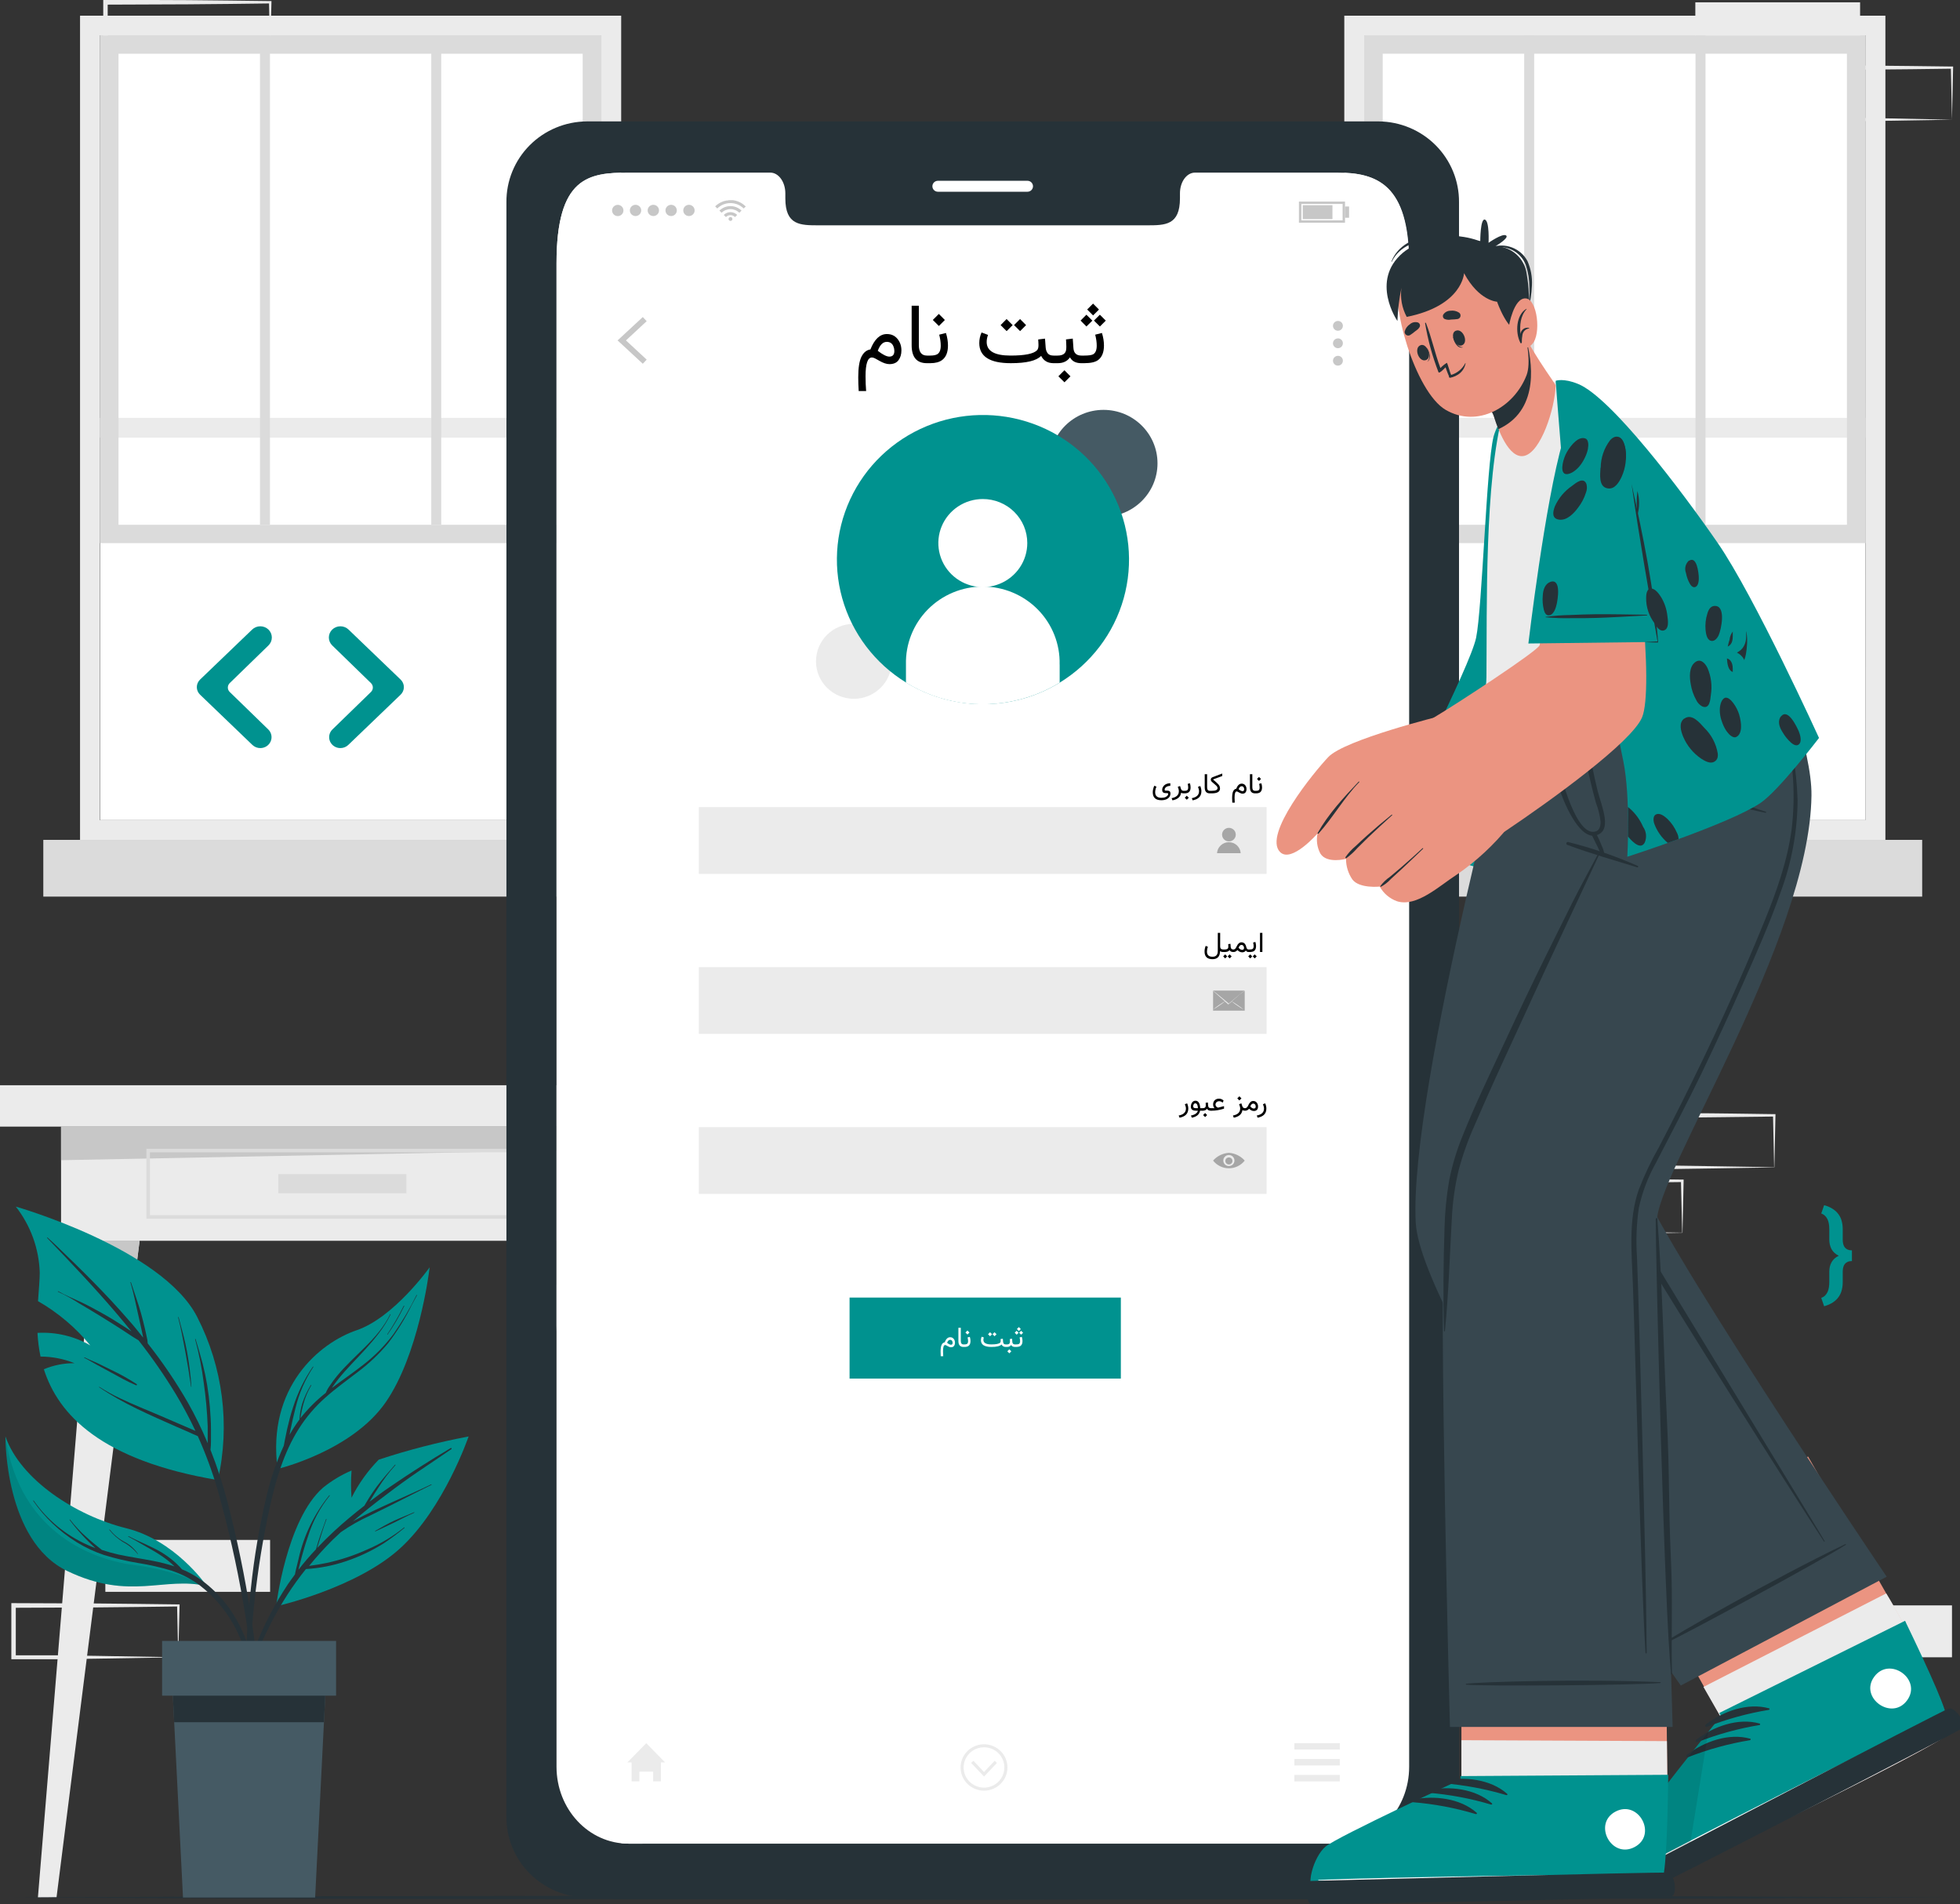 <svg width="556" height="540" viewBox="0 0 556 540" fill="none" xmlns="http://www.w3.org/2000/svg">
<rect x="0" y="0" width="556" height="540" fill="#333333" stroke="none"/>
<g clip-path="url(#clip0_412_521)">
<path d="M76.622 436.731H29.883V451.454H76.622V436.731Z" fill="#EBEBEB"/>
<path d="M227.552 76.994H180.814V91.717H227.552V76.994Z" fill="#EBEBEB"/>
<path d="M50.554 470.018L27.344 470.413L15.606 470.571H3.815H3.217V469.966V455.243V454.664H3.882L27.251 454.756L38.936 454.875L50.62 455.019H50.94V455.322L50.554 470.018ZM50.554 470.018L50.235 455.296L50.554 455.611L38.869 455.756L27.185 455.875L3.815 455.98L4.48 455.322V470.045L3.868 469.453H15.447L27.078 469.61L50.554 470.018Z" fill="#EBEBEB"/>
<path d="M503.279 331.081C495.489 331.213 475.855 331.542 468.331 331.621H456.54H455.929V331.028V316.306V315.635H456.594L479.963 315.714C485.772 315.714 497.51 315.898 503.332 315.977H503.651V316.293L503.346 331.015L503.279 331.081ZM503.279 331.081L502.96 316.358L503.279 316.661C497.444 316.74 485.732 316.872 479.91 316.924L456.54 317.003L457.205 316.358L457.139 331.081L456.54 330.476H468.119C475.523 330.568 495.609 330.897 503.279 331.028V331.081Z" fill="#EBEBEB"/>
<path d="M477.198 349.632C469.422 349.777 449.788 350.106 442.25 350.185H430.473H429.861V349.58V334.87V334.199H430.539L453.908 334.278C459.718 334.278 471.455 334.462 477.265 334.541H477.597V334.936L477.278 349.645L477.198 349.632ZM477.198 349.632L476.839 334.936L477.145 335.239L465.46 335.383C458.056 335.489 438.076 335.568 430.419 335.581L431.084 334.936L431.018 349.645L430.419 349.053H441.998C449.402 349.146 469.488 349.474 477.145 349.593L477.198 349.632Z" fill="#EBEBEB"/>
<path d="M451.237 316.345H404.498V331.068H451.237V316.345Z" fill="#EBEBEB"/>
<path d="M553.727 455.296H506.988V470.018H553.727V455.296Z" fill="#EBEBEB"/>
<path d="M527.659 0.658H480.92V15.38H527.659V0.658Z" fill="#EBEBEB"/>
<path d="M553.727 33.945L530.517 34.34L518.779 34.498H506.988H506.39V33.892L506.323 19.17V18.512H506.988L530.358 18.604L542.042 18.722L553.727 18.867H554.046V19.17L553.727 33.945ZM553.727 33.945L553.408 19.17L553.727 19.485L542.042 19.63L530.358 19.735L506.988 19.828L507.653 19.17V33.892L507.041 33.3H518.62L530.251 33.458L553.727 33.945Z" fill="#EBEBEB"/>
<path d="M76.622 15.38L53.412 15.775L41.674 15.933H29.883H29.285V15.328V0.605V-0.053H29.95L53.319 0.039L65.004 0.158L76.688 0.303H77.007V0.605L76.622 15.38ZM76.622 15.38L76.303 0.658L76.622 0.974L64.937 1.118L53.252 1.224L29.883 1.316L30.548 0.658V15.38L29.936 14.788H41.515L53.146 14.946L76.622 15.38Z" fill="#EBEBEB"/>
<path d="M22.705 4.447V238.193H176.214V4.447H22.705ZM170.551 232.588H28.315V10.052H170.551V232.588Z" fill="#EBEBEB"/>
<path d="M170.551 10.052H28.381V232.588H170.551V10.052Z" fill="white"/>
<path d="M28.368 124.122L170.538 124.122V118.518L28.368 118.518V124.122Z" fill="#EBEBEB"/>
<path d="M12.283 254.284L186.636 254.284V238.193L12.283 238.193V254.284Z" fill="#DBDBDB"/>
<path d="M28.368 10.052H170.605V154.028H28.368V10.052ZM165.287 15.236H33.618V148.831H165.301L165.287 15.236Z" fill="#DBDBDB"/>
<path d="M125.168 10.052H122.337V148.831H125.168V10.052Z" fill="#DBDBDB"/>
<path d="M76.582 10.052H73.751V148.831H76.582V10.052Z" fill="#DBDBDB"/>
<path d="M381.341 4.447V238.193H534.837V4.447H381.341ZM529.174 232.588H387.004V10.052H529.241L529.174 232.588Z" fill="#EBEBEB"/>
<path d="M529.174 10.052H387.004V232.588H529.174V10.052Z" fill="white"/>
<path d="M387.004 124.122L529.174 124.122V118.518L387.004 118.518V124.122Z" fill="#EBEBEB"/>
<path d="M370.919 254.284L545.272 254.284V238.193L370.919 238.193V254.284Z" fill="#DBDBDB"/>
<path d="M387.004 10.052H529.241V154.028H387.004V10.052ZM523.924 15.236H392.241V148.831H523.924V15.236Z" fill="#DBDBDB"/>
<path d="M483.805 10.052H480.973V148.831H483.805V10.052Z" fill="#DBDBDB"/>
<path d="M435.205 10.052H432.374V148.831H435.205V10.052Z" fill="#DBDBDB"/>
<path d="M194.24 307.78H0V319.516H194.24V307.78Z" fill="#EBEBEB"/>
<path d="M176.919 319.516H17.321V351.895H176.919V319.516Z" fill="#EBEBEB"/>
<path d="M176.919 325.91L17.321 329.042V319.516H176.919V325.91Z" fill="#C7C7C7"/>
<path d="M152.22 326.305H42.033V345.12H152.22V326.305Z" stroke="#DBDBDB" stroke-miterlimit="10"/>
<path d="M115.292 332.989H78.961V338.423H115.292V332.989Z" fill="#DBDBDB"/>
<path d="M16.032 538.145H10.754L26.121 351.895H39.6L16.032 538.145Z" fill="#EBEBEB"/>
<path d="M39.6 351.908L38.018 364.368H25.097L26.121 351.908H39.6Z" fill="#C7C7C7"/>
<path d="M178.208 538.145H183.499L168.119 351.895H154.639L178.208 538.145Z" fill="#EBEBEB"/>
<path d="M154.639 351.908L156.221 364.368H169.142L168.119 351.908H154.639Z" fill="#C7C7C7"/>
<path d="M1.542 538.145L70.853 537.816L140.163 537.711L278.771 537.487L417.392 537.698L486.689 537.816L556 538.145L486.689 538.461L417.392 538.579L278.771 538.79L140.163 538.579L70.853 538.461L1.542 538.145Z" fill="#263238"/>
<path d="M391.112 34.432H166.457C163.441 34.451 160.458 35.058 157.679 36.219C154.9 37.381 152.379 39.073 150.262 41.199C148.144 43.325 146.471 45.844 145.338 48.611C144.205 51.378 143.635 54.339 143.659 57.325V515.186C143.606 521.21 145.972 527.008 150.237 531.306C154.503 535.604 160.318 538.05 166.404 538.105H391.058C394.078 538.085 397.064 537.475 399.845 536.312C402.626 535.149 405.149 533.455 407.269 531.326C409.388 529.198 411.063 526.677 412.198 523.908C413.333 521.138 413.906 518.174 413.883 515.186V57.325C413.925 51.302 411.551 45.508 407.282 41.216C403.013 36.924 397.197 34.484 391.112 34.432ZM399.659 501.069C399.659 513.12 390.54 522.87 379.294 522.87H178.261C166.976 522.87 157.87 513.12 157.87 501.069V74.705C157.87 50.154 166.976 48.957 178.261 48.957H218.526C220.866 48.957 222.78 51.588 222.78 54.851V56.259C222.78 63.903 227.007 63.903 232.245 63.903H325.297C330.614 63.903 334.722 63.903 334.722 56.233V54.851C334.722 51.588 336.61 48.957 339.002 48.957H379.267C390.513 48.957 399.633 52.22 399.633 74.705L399.659 501.069Z" fill="#263238"/>
<path d="M291.466 54.378H266.063C265.647 54.378 265.248 54.214 264.954 53.923C264.659 53.632 264.494 53.237 264.494 52.825C264.494 52.413 264.659 52.019 264.954 51.727C265.248 51.436 265.647 51.273 266.063 51.273H291.466C291.882 51.273 292.281 51.436 292.575 51.727C292.869 52.019 293.035 52.413 293.035 52.825C293.035 53.237 292.869 53.632 292.575 53.923C292.281 54.214 291.882 54.378 291.466 54.378Z" fill="white"/>
<path d="M399.739 74.705V501.069C399.739 513.12 390.62 522.87 379.374 522.87H178.261C166.989 522.87 157.87 513.12 157.87 501.069V74.705C157.87 50.154 166.989 48.957 178.261 48.957H218.526C220.866 48.957 222.78 51.588 222.78 54.851V56.259C222.78 63.903 227.007 63.903 232.245 63.903H325.297C330.535 63.903 334.722 63.903 334.722 56.233V54.851C334.722 51.588 336.61 48.957 338.989 48.957H379.267C390.553 48.957 399.739 52.22 399.739 74.705Z" fill="white"/>
<path d="M182.342 103.164L175.191 96.546L182.342 89.915L183.446 91.085L177.57 96.546L183.446 101.993L182.342 103.164Z" fill="#C7C7C7"/>
<path d="M380.942 92.414C380.942 92.69 380.86 92.96 380.705 93.189C380.55 93.418 380.33 93.597 380.073 93.703C379.815 93.808 379.532 93.836 379.258 93.782C378.985 93.728 378.734 93.596 378.537 93.4C378.34 93.205 378.206 92.957 378.151 92.686C378.097 92.416 378.125 92.135 378.232 91.881C378.338 91.626 378.519 91.408 378.75 91.255C378.982 91.102 379.255 91.02 379.533 91.02C379.719 91.018 379.903 91.053 380.075 91.122C380.246 91.192 380.402 91.294 380.534 91.424C380.665 91.554 380.769 91.709 380.839 91.879C380.909 92.049 380.944 92.231 380.942 92.414Z" fill="#C7C7C7"/>
<path d="M380.942 97.361C380.942 97.637 380.86 97.907 380.705 98.136C380.55 98.365 380.33 98.544 380.073 98.65C379.815 98.755 379.532 98.783 379.258 98.729C378.985 98.675 378.734 98.543 378.537 98.347C378.34 98.152 378.206 97.904 378.151 97.633C378.097 97.363 378.125 97.082 378.232 96.828C378.338 96.573 378.519 96.355 378.75 96.202C378.982 96.049 379.255 95.967 379.533 95.967C379.719 95.965 379.903 96 380.075 96.069C380.246 96.139 380.402 96.241 380.534 96.371C380.665 96.501 380.769 96.656 380.839 96.826C380.909 96.996 380.944 97.178 380.942 97.361Z" fill="#C7C7C7"/>
<path d="M380.942 102.308C380.942 102.584 380.86 102.854 380.705 103.083C380.55 103.313 380.33 103.491 380.073 103.597C379.815 103.702 379.532 103.73 379.258 103.676C378.985 103.622 378.734 103.49 378.537 103.294C378.34 103.099 378.206 102.851 378.151 102.58C378.097 102.31 378.125 102.029 378.232 101.775C378.338 101.52 378.519 101.302 378.75 101.149C378.982 100.995 379.255 100.914 379.533 100.914C379.719 100.912 379.903 100.947 380.075 101.016C380.246 101.086 380.402 101.188 380.534 101.318C380.665 101.448 380.769 101.603 380.839 101.773C380.909 101.943 380.944 102.125 380.942 102.308Z" fill="#C7C7C7"/>
<path d="M211.574 58.535L211.189 58.917L210.963 59.127C209.966 58.147 208.619 57.597 207.214 57.597C205.809 57.597 204.462 58.147 203.465 59.127L203.253 58.904L202.867 58.522L203.359 58.088C203.716 57.814 204.099 57.576 204.502 57.377C204.98 57.139 205.491 56.97 206.018 56.877C206.257 56.877 206.51 56.877 206.762 56.772H207.427H207.945C208.399 56.834 208.845 56.944 209.275 57.101C209.596 57.221 209.907 57.367 210.205 57.535C210.52 57.714 210.818 57.921 211.096 58.154L211.508 58.522L211.574 58.535Z" fill="#C7C7C7"/>
<path d="M204.702 60.338L204.077 59.733C204.911 58.913 206.039 58.453 207.214 58.453C208.389 58.453 209.517 58.913 210.351 59.733L209.727 60.338C209.059 59.681 208.156 59.312 207.214 59.312C206.273 59.312 205.369 59.681 204.702 60.338Z" fill="#C7C7C7"/>
<path d="M209.115 60.956L208.504 61.561C208.336 61.39 208.136 61.254 207.914 61.161C207.693 61.068 207.455 61.02 207.214 61.02C206.974 61.02 206.735 61.068 206.514 61.161C206.292 61.254 206.092 61.39 205.925 61.561C205.725 61.351 205.513 61.153 205.313 60.956C205.561 60.706 205.857 60.506 206.183 60.37C206.509 60.234 206.86 60.164 207.214 60.164C207.568 60.164 207.919 60.234 208.245 60.37C208.572 60.506 208.867 60.706 209.115 60.956Z" fill="#C7C7C7"/>
<path d="M207.772 62.101C207.772 62.247 207.714 62.388 207.609 62.492C207.504 62.595 207.362 62.653 207.214 62.653C207.141 62.653 207.069 62.639 207.002 62.611C206.935 62.583 206.875 62.542 206.824 62.491C206.773 62.439 206.733 62.378 206.707 62.311C206.68 62.244 206.667 62.173 206.669 62.101C206.669 61.958 206.727 61.821 206.829 61.719C206.931 61.618 207.07 61.561 207.214 61.561C207.287 61.56 207.359 61.572 207.427 61.599C207.494 61.625 207.556 61.664 207.608 61.715C207.66 61.765 207.701 61.825 207.73 61.891C207.758 61.958 207.772 62.029 207.772 62.101Z" fill="#C7C7C7"/>
<path d="M173.635 59.693C173.635 59.378 173.73 59.069 173.907 58.807C174.085 58.545 174.337 58.341 174.631 58.221C174.926 58.101 175.25 58.07 175.562 58.133C175.875 58.195 176.161 58.348 176.386 58.572C176.61 58.796 176.762 59.081 176.823 59.391C176.883 59.7 176.85 60.021 176.726 60.311C176.602 60.602 176.394 60.85 176.128 61.023C175.861 61.196 175.549 61.288 175.23 61.285C175.02 61.285 174.811 61.244 174.617 61.164C174.423 61.083 174.246 60.966 174.098 60.818C173.949 60.67 173.832 60.494 173.753 60.301C173.674 60.108 173.634 59.901 173.635 59.693Z" fill="#C7C7C7"/>
<path d="M178.673 59.693C178.671 59.378 178.763 59.069 178.938 58.805C179.113 58.541 179.363 58.335 179.657 58.213C179.951 58.09 180.275 58.057 180.587 58.117C180.9 58.177 181.188 58.327 181.414 58.55C181.641 58.772 181.795 59.055 181.858 59.364C181.922 59.674 181.89 59.994 181.769 60.286C181.648 60.578 181.442 60.827 181.177 61.003C180.912 61.178 180.601 61.272 180.282 61.272C179.858 61.272 179.45 61.106 179.149 60.81C178.848 60.514 178.677 60.113 178.673 59.693Z" fill="#C7C7C7"/>
<path d="M183.725 59.693C183.722 59.378 183.814 59.069 183.989 58.805C184.165 58.541 184.415 58.335 184.709 58.213C185.002 58.09 185.326 58.057 185.639 58.117C185.952 58.177 186.24 58.327 186.466 58.55C186.692 58.772 186.847 59.055 186.91 59.364C186.973 59.674 186.942 59.994 186.821 60.286C186.699 60.578 186.493 60.827 186.228 61.003C185.964 61.178 185.652 61.272 185.333 61.272C184.909 61.272 184.502 61.106 184.201 60.81C183.899 60.514 183.728 60.113 183.725 59.693Z" fill="#C7C7C7"/>
<path d="M188.776 59.693C188.774 59.377 188.866 59.067 189.042 58.804C189.218 58.54 189.469 58.334 189.763 58.212C190.058 58.09 190.382 58.057 190.695 58.118C191.009 58.179 191.296 58.331 191.522 58.554C191.748 58.778 191.901 59.062 191.963 59.373C192.025 59.683 191.992 60.004 191.868 60.295C191.745 60.587 191.537 60.835 191.27 61.009C191.004 61.183 190.691 61.274 190.372 61.272C190.162 61.272 189.955 61.231 189.761 61.152C189.568 61.072 189.392 60.956 189.244 60.809C189.096 60.663 188.978 60.489 188.898 60.297C188.818 60.106 188.776 59.9 188.776 59.693Z" fill="#C7C7C7"/>
<path d="M193.828 59.693C193.825 59.377 193.917 59.067 194.093 58.804C194.269 58.54 194.52 58.334 194.814 58.212C195.109 58.09 195.433 58.057 195.747 58.118C196.06 58.179 196.348 58.331 196.573 58.554C196.799 58.778 196.953 59.062 197.014 59.373C197.076 59.683 197.043 60.004 196.92 60.295C196.796 60.587 196.588 60.835 196.321 61.009C196.055 61.183 195.742 61.274 195.423 61.272C195.213 61.272 195.006 61.231 194.812 61.152C194.619 61.072 194.443 60.956 194.295 60.809C194.147 60.663 194.029 60.489 193.949 60.297C193.869 60.106 193.828 59.9 193.828 59.693Z" fill="#C7C7C7"/>
<path d="M381.541 63.166H368.473V57.167H381.541V63.166ZM369.165 62.495H380.863V57.838H369.165V62.495Z" fill="#C7C7C7"/>
<path d="M377.978 58.193H369.563V62.14H377.978V58.193Z" fill="#C7C7C7"/>
<path d="M382.697 58.562H381.541V61.759H382.697V58.562Z" fill="#C7C7C7"/>
<path d="M188.67 499.832H187.487V505.2H185.28V502.463H181.372V505.2H179.165V499.832H177.982L183.326 494.372L188.67 499.832Z" fill="#EBEBEB"/>
<path d="M380.065 494.359H367.184V496.174H380.065V494.359Z" fill="#EBEBEB"/>
<path d="M380.065 498.871H367.184V500.7H380.065V498.871Z" fill="#EBEBEB"/>
<path d="M380.065 503.384H367.184V505.213H380.065V503.384Z" fill="#EBEBEB"/>
<path d="M282.812 499.977L279.143 503.845L275.488 499.977L276.126 499.371L279.143 502.555L282.161 499.371L282.812 499.977Z" fill="#EBEBEB"/>
<path d="M279.143 507.844C277.829 507.844 276.544 507.459 275.451 506.736C274.358 506.013 273.506 504.986 273.003 503.783C272.499 502.581 272.368 501.259 272.624 499.983C272.881 498.707 273.514 497.534 274.443 496.614C275.373 495.694 276.557 495.068 277.846 494.814C279.136 494.56 280.472 494.69 281.687 495.188C282.901 495.686 283.939 496.529 284.67 497.611C285.4 498.693 285.79 499.965 285.79 501.266C285.79 503.011 285.09 504.684 283.843 505.918C282.597 507.151 280.906 507.844 279.143 507.844ZM279.143 495.543C277.998 495.54 276.879 495.874 275.926 496.502C274.973 497.13 274.229 498.023 273.79 499.07C273.351 500.116 273.235 501.268 273.458 502.379C273.681 503.491 274.232 504.512 275.041 505.313C275.851 506.114 276.882 506.66 278.005 506.88C279.128 507.1 280.292 506.986 281.349 506.551C282.406 506.116 283.309 505.381 283.943 504.437C284.578 503.494 284.915 502.386 284.912 501.253C284.912 499.738 284.305 498.286 283.223 497.215C282.141 496.144 280.673 495.543 279.143 495.543Z" fill="#EBEBEB"/>
<path d="M359.301 228.904H198.241V247.837H359.301V228.904Z" fill="#EBEBEB"/>
<path d="M359.301 274.283H198.241V293.215H359.301V274.283Z" fill="#EBEBEB"/>
<path d="M359.301 319.661H198.241V338.594H359.301V319.661Z" fill="#EBEBEB"/>
<path d="M350.554 236.706C350.554 237.086 350.44 237.458 350.227 237.774C350.014 238.09 349.711 238.336 349.356 238.481C349.001 238.626 348.611 238.665 348.235 238.59C347.858 238.516 347.512 238.333 347.241 238.065C346.97 237.796 346.785 237.454 346.71 237.081C346.635 236.709 346.673 236.322 346.82 235.971C346.967 235.62 347.216 235.32 347.535 235.109C347.854 234.898 348.23 234.786 348.613 234.786C348.869 234.784 349.122 234.832 349.358 234.928C349.594 235.024 349.809 235.165 349.99 235.344C350.17 235.523 350.313 235.735 350.41 235.969C350.507 236.203 350.556 236.454 350.554 236.706Z" fill="#A6A6A6"/>
<path d="M351.963 241.969H345.237C345.291 241.124 345.668 240.331 346.291 239.752C346.915 239.172 347.738 238.85 348.593 238.85C349.449 238.85 350.272 239.172 350.896 239.752C351.519 240.331 351.896 241.124 351.95 241.969H351.963Z" fill="#A6A6A6"/>
<path d="M345.237 281.848L344.094 280.94H353.067L351.923 281.848C351.538 282.15 351.152 282.453 350.78 282.769L349.517 283.821L348.574 284.611L347.63 283.821L346.367 282.769L345.237 281.848Z" fill="#A6A6A6"/>
<path d="M353.093 280.993V286.624H344.12V280.993L345.21 282.006L346.327 282.992L347.484 284.006H347.417C347.166 284.142 346.922 284.291 346.686 284.453C346.38 284.637 346.088 284.834 345.782 285.045L344.918 285.663C344.625 285.887 344.346 286.098 344.067 286.334C344.386 286.163 344.692 285.979 344.998 285.782C345.303 285.584 345.596 285.4 345.888 285.19C346.181 284.979 346.486 284.782 346.766 284.571C347.045 284.361 347.231 284.216 347.457 284.019L348.441 284.861L349.424 284.019C349.65 284.216 349.876 284.387 350.102 284.571L350.98 285.19C351.272 285.4 351.578 285.598 351.87 285.782C352.163 285.966 352.482 286.163 352.801 286.334C352.535 286.098 352.242 285.887 351.963 285.663L351.086 285.045C350.793 284.834 350.501 284.637 350.195 284.453C349.955 284.291 349.707 284.142 349.451 284.006H349.384L350.554 282.992L351.658 282.006L353.093 280.993Z" fill="#A6A6A6"/>
<path d="M348.6 326.95C346.872 327.067 345.262 327.857 344.12 329.147C344.649 329.827 345.329 330.377 346.107 330.756C346.885 331.135 347.74 331.332 348.607 331.332C349.474 331.332 350.329 331.135 351.107 330.756C351.885 330.377 352.564 329.827 353.093 329.147C351.948 327.856 350.332 327.065 348.6 326.95ZM348.6 330.7C348.287 330.7 347.981 330.608 347.721 330.436C347.461 330.264 347.258 330.019 347.139 329.733C347.019 329.447 346.988 329.132 347.049 328.828C347.11 328.525 347.26 328.246 347.482 328.027C347.703 327.808 347.985 327.659 348.292 327.598C348.598 327.538 348.916 327.569 349.206 327.687C349.495 327.806 349.742 328.007 349.915 328.264C350.089 328.521 350.182 328.824 350.182 329.134C350.184 329.34 350.144 329.544 350.065 329.735C349.986 329.926 349.87 330.099 349.723 330.245C349.575 330.391 349.4 330.506 349.208 330.584C349.015 330.662 348.808 330.701 348.6 330.7Z" fill="#A6A6A6"/>
<path d="M349.61 329.134C349.627 329.274 349.613 329.416 349.57 329.55C349.527 329.685 349.456 329.808 349.361 329.914C349.266 330.019 349.15 330.103 349.02 330.161C348.89 330.218 348.749 330.248 348.607 330.248C348.464 330.248 348.323 330.218 348.194 330.161C348.064 330.103 347.947 330.019 347.853 329.914C347.758 329.808 347.687 329.685 347.644 329.55C347.601 329.416 347.587 329.274 347.603 329.134C347.631 328.89 347.749 328.665 347.934 328.502C348.12 328.339 348.359 328.248 348.607 328.248C348.855 328.248 349.094 328.339 349.279 328.502C349.464 328.665 349.582 328.89 349.61 329.134Z" fill="#A6A6A6"/>
<path d="M317.954 368H241V390.972H317.954V368Z" fill="#00928F"/>
<path d="M313.041 146.555C321.498 146.555 328.354 139.769 328.354 131.398C328.354 123.027 321.498 116.242 313.041 116.242C304.583 116.242 297.727 123.027 297.727 131.398C297.727 139.769 304.583 146.555 313.041 146.555Z" fill="#455A64"/>
<path d="M242.215 198.183C248.147 198.183 252.956 193.423 252.956 187.552C252.956 181.681 248.147 176.921 242.215 176.921C236.283 176.921 231.474 181.681 231.474 187.552C231.474 193.423 236.283 198.183 242.215 198.183Z" fill="#EBEBEB"/>
<path d="M269.766 381.379C270.081 381.376 270.237 381.197 270.234 380.84C270.234 380.697 270.206 380.553 270.148 380.41C270.036 380.132 269.831 379.99 269.531 379.984C269.161 379.979 268.874 380.262 268.668 380.832C269.139 381.197 269.505 381.379 269.766 381.379ZM268.109 381.461C267.711 381.466 267.512 382.053 267.512 383.223C267.512 383.738 267.53 384.21 267.566 384.637H266.863C266.835 384.181 266.82 383.746 266.82 383.332C266.82 382.436 266.923 381.785 267.129 381.379C267.332 380.98 267.613 380.754 267.973 380.699C268.355 379.733 268.871 379.249 269.52 379.246C269.941 379.243 270.277 379.395 270.527 379.699C270.777 380.004 270.902 380.368 270.902 380.793C270.902 381.163 270.812 381.469 270.633 381.711C270.451 381.964 270.161 382.09 269.766 382.09C269.495 382.09 269.176 381.983 268.809 381.77C268.684 381.694 268.549 381.62 268.406 381.547C268.292 381.49 268.193 381.461 268.109 381.461ZM273.441 382H273.309C272.35 382 271.871 381.435 271.871 380.305V376.57H272.551V380.297C272.551 380.953 272.807 381.281 273.32 381.281H273.441V382ZM273.637 382H273.285C273.285 382 273.285 381.76 273.285 381.281H273.637C273.923 381.281 274.141 381.24 274.289 381.156C274.51 381.026 274.621 380.754 274.621 380.34C274.621 380.03 274.573 379.685 274.477 379.305L275.113 379.145C275.241 379.551 275.305 379.945 275.305 380.328C275.305 380.966 275.122 381.423 274.758 381.699C274.492 381.9 274.118 382 273.637 382ZM273.871 377.914L274.441 377.344L275.012 377.918L274.445 378.484L273.871 377.914ZM281.238 382C279.257 382 278.266 381.367 278.266 380.102C278.266 379.75 278.337 379.415 278.48 379.098L279.094 379.328C279.008 379.547 278.965 379.77 278.965 379.996C278.965 380.853 279.716 381.281 281.219 381.281C282.573 381.281 283.41 381.112 283.73 380.773C283.819 380.68 283.863 380.521 283.863 380.297C283.863 380.208 283.861 380.134 283.855 380.074L283.836 379.758L284.48 379.68L284.543 380.52C284.559 380.741 284.624 380.924 284.738 381.07C284.85 381.211 285.033 381.281 285.285 381.281H285.383C285.383 381.281 285.383 381.521 285.383 382H285.285C284.736 382 284.345 381.77 284.113 381.309C283.678 381.77 282.725 382 281.254 382H281.238ZM281.551 378.398L282.121 377.828L282.691 378.402L282.125 378.969L281.551 378.398ZM280.281 378.398L280.848 377.828L281.422 378.402L280.852 378.969L280.281 378.398ZM288 382H287.91C287.395 382 287.039 381.816 286.844 381.449C286.586 381.816 286.201 382 285.688 382H285.234V381.281H285.668C286.139 381.281 286.408 381.109 286.473 380.766C286.488 380.674 286.496 380.566 286.496 380.441C286.496 380.311 286.492 380.188 286.484 380.07L286.465 379.754L287.105 379.676L287.168 380.578C287.202 381.047 287.452 381.281 287.918 381.281H288V382ZM285.746 383.238L286.316 382.668L286.887 383.242L286.32 383.809L285.746 383.238ZM288.191 382H287.84C287.84 382 287.84 381.76 287.84 381.281H288.191C288.608 381.281 288.891 381.24 289.039 381.156C289.26 381.026 289.371 380.754 289.371 380.34C289.371 380.03 289.323 379.685 289.227 379.305L289.863 379.145C289.991 379.551 290.055 379.945 290.055 380.328C290.055 380.966 289.872 381.423 289.508 381.699C289.242 381.9 288.803 382 288.191 382ZM288.469 376.926L289.023 376.367L289.582 376.93L289.027 377.484L288.469 376.926ZM289.109 377.973L289.668 377.418L290.227 377.977L289.672 378.531L289.109 377.973ZM287.844 377.973L288.395 377.418L288.957 377.977L288.398 378.531L287.844 377.973Z" fill="white"/>
<path d="M300.598 193.604C296.902 195.874 292.863 197.544 288.635 198.551C278.504 200.991 267.816 199.56 258.704 194.545C249.592 189.53 242.725 181.299 239.473 171.494C236.221 161.689 236.823 151.032 241.159 141.647C245.496 132.262 253.247 124.841 262.868 120.863C272.488 116.885 283.271 116.643 293.063 120.185C302.856 123.727 310.94 130.793 315.702 139.974C320.463 149.154 321.553 159.774 318.754 169.714C315.955 179.655 309.472 188.185 300.598 193.604Z" fill="#00928F"/>
<path d="M291.413 154.015C291.413 156.483 290.674 158.896 289.289 160.949C287.904 163.002 285.935 164.602 283.631 165.548C281.328 166.494 278.793 166.743 276.346 166.263C273.9 165.783 271.652 164.597 269.887 162.853C268.121 161.11 266.918 158.887 266.428 156.467C265.938 154.047 266.184 151.537 267.135 149.255C268.086 146.973 269.699 145.021 271.77 143.646C273.841 142.271 276.277 141.534 278.771 141.529C280.43 141.524 282.074 141.843 283.609 142.468C285.143 143.094 286.538 144.013 287.712 145.173C288.887 146.333 289.819 147.711 290.454 149.229C291.089 150.746 291.415 152.373 291.413 154.015Z" fill="white"/>
<path d="M300.598 188.46V193.604C296.902 195.874 292.863 197.544 288.635 198.551C283.294 199.857 277.743 200.09 272.309 199.238C266.875 198.386 261.669 196.466 256.997 193.591V188.46C256.925 185.582 257.436 182.72 258.499 180.04C259.562 177.361 261.156 174.92 263.186 172.859C265.217 170.799 267.644 169.162 270.324 168.044C273.004 166.926 275.883 166.35 278.791 166.35C281.699 166.35 284.578 166.926 287.258 168.044C289.938 169.162 292.365 170.799 294.396 172.859C296.427 174.92 298.02 177.361 299.083 180.04C300.146 182.72 300.657 185.582 300.585 188.46H300.598Z" fill="white"/>
<path d="M347.145 270H347C346.596 270 346.297 269.902 346.102 269.707C346.089 271.257 345.374 272.031 343.957 272.031C342.449 272.031 341.697 271.306 341.699 269.855C341.699 269.319 341.807 268.786 342.023 268.258L342.645 268.512C342.47 268.954 342.383 269.401 342.383 269.852C342.383 270.844 342.909 271.34 343.961 271.34C344.953 271.34 345.451 270.802 345.453 269.727L345.461 264.566H346.133L346.129 268.457C346.129 269.007 346.426 269.281 347.02 269.281H347.145C347.145 269.281 347.145 269.521 347.145 270ZM348.25 271.238L348.82 270.668L349.391 271.242L348.824 271.809L348.25 271.238ZM346.98 271.238L347.547 270.668L348.121 271.242L347.551 271.809L346.98 271.238ZM349.949 270H349.859C349.344 270 348.988 269.816 348.793 269.449C348.535 269.816 348.085 270 347.441 270H346.988V269.281H347.422C348.023 269.281 348.357 269.109 348.422 268.766C348.438 268.674 348.445 268.566 348.445 268.441C348.445 268.311 348.441 268.188 348.434 268.07L348.414 267.754L349.055 267.676L349.117 268.578C349.151 269.047 349.401 269.281 349.867 269.281H349.949V270ZM352.34 269.387C352.717 269.389 352.902 269.208 352.895 268.844C352.892 268.693 352.862 268.549 352.805 268.414C352.68 268.133 352.469 267.991 352.172 267.988C351.82 267.983 351.548 268.253 351.355 268.797C351.691 269.188 352.02 269.384 352.34 269.387ZM352.383 270.086C351.904 270.086 351.448 269.871 351.016 269.441C350.695 269.814 350.331 270 349.922 270H349.793C349.793 270 349.793 269.76 349.793 269.281H349.902C350.142 269.281 350.352 269.159 350.531 268.914C350.625 268.784 350.723 268.605 350.824 268.379C351.163 267.626 351.609 267.249 352.164 267.246C352.586 267.246 352.919 267.401 353.164 267.711C353.339 267.935 353.461 268.214 353.531 268.547C353.635 269.036 353.841 269.281 354.148 269.281H354.254V270H354.145C353.842 270 353.598 269.854 353.41 269.562C353.186 269.911 352.844 270.086 352.383 270.086ZM354.445 270H354.094C354.094 270 354.094 269.76 354.094 269.281H354.445C354.862 269.281 355.145 269.24 355.293 269.156C355.514 269.026 355.625 268.754 355.625 268.34C355.625 268.03 355.577 267.685 355.48 267.305L356.117 267.145C356.245 267.551 356.309 267.945 356.309 268.328C356.309 268.966 356.126 269.423 355.762 269.699C355.496 269.9 355.057 270 354.445 270ZM355.359 271.238L355.93 270.668L356.5 271.242L355.934 271.809L355.359 271.238ZM354.09 271.238L354.656 270.668L355.23 271.242L354.66 271.809L354.09 271.238ZM357.426 264.57H358.102V269.996H357.426V264.57Z" fill="black"/>
<path d="M336.762 312.922C336.978 313.448 337.086 313.936 337.086 314.387C337.089 315.806 336.262 316.672 334.605 316.984L334.363 316.367C335.728 316.112 336.413 315.458 336.418 314.406C336.421 314.052 336.319 313.635 336.113 313.156L336.762 312.922ZM339.805 315C339.805 315 339.615 315 339.234 315C338.281 315 337.805 314.612 337.805 313.836C337.805 313.521 337.872 313.223 338.008 312.941C338.253 312.428 338.622 312.172 339.117 312.172C339.932 312.172 340.387 312.876 340.48 314.285H340.93C340.93 314.285 340.93 314.523 340.93 315L340.434 314.996C340.238 316.061 339.454 316.724 338.082 316.984L337.84 316.367C338.962 316.159 339.617 315.703 339.805 315ZM339.828 314.281C339.768 313.37 339.516 312.913 339.07 312.91C338.826 312.908 338.647 313.064 338.535 313.379C338.488 313.517 338.465 313.65 338.465 313.777C338.465 314.113 338.708 314.281 339.195 314.281H339.828ZM343.547 315H343.457C342.941 315 342.586 314.816 342.391 314.449C342.133 314.816 341.747 315 341.234 315H340.781V314.281H341.215C341.686 314.281 341.954 314.109 342.02 313.766C342.035 313.674 342.043 313.566 342.043 313.441C342.043 313.311 342.039 313.188 342.031 313.07L342.012 312.754L342.652 312.676L342.715 313.578C342.749 314.047 342.999 314.281 343.465 314.281H343.547V315ZM341.293 316.238L341.863 315.668L342.434 316.242L341.867 316.809L341.293 316.238ZM343.387 314.281H344.508H344.535L344.52 314.262C344.457 314.191 344.398 314.116 344.344 314.035C344.198 313.814 344.126 313.547 344.129 313.234C344.132 312.807 344.247 312.449 344.477 312.16C344.599 312.007 344.753 311.88 344.938 311.781C345.177 311.651 345.458 311.587 345.781 311.59C346.315 311.592 346.755 311.773 347.102 312.133L346.84 312.719C346.517 312.453 346.197 312.319 345.879 312.316C345.712 312.314 345.562 312.337 345.43 312.387C345.297 312.434 345.182 312.504 345.086 312.598C344.995 312.689 344.926 312.79 344.879 312.902C344.832 313.014 344.809 313.138 344.809 313.273C344.809 313.625 345.012 313.9 345.418 314.098C345.475 314.126 345.509 314.139 345.52 314.137L347.223 313.703V314.422C345.983 314.807 344.842 315 343.801 315H343.387C343.387 315 343.387 314.76 343.387 314.281ZM350.988 311.5L351.574 310.914L352.168 311.504L351.578 312.094L350.988 311.5ZM352.449 314.793C352.298 315.973 351.479 316.703 349.992 316.984L349.75 316.367C351.115 316.112 351.799 315.458 351.805 314.406C351.807 314.052 351.706 313.635 351.5 313.156L352.148 312.922L352.391 313.68C352.521 314.081 352.766 314.281 353.125 314.281H353.281C353.281 314.281 353.281 314.521 353.281 315H353.168C352.79 315 352.551 314.931 352.449 314.793ZM355.66 314.387C356.025 314.387 356.207 314.208 356.207 313.852C356.207 313.682 356.181 313.536 356.129 313.414C356.004 313.13 355.796 312.988 355.504 312.988C355.145 312.988 354.87 313.258 354.68 313.797C355.021 314.19 355.348 314.387 355.66 314.387ZM354.34 314.441C354.02 314.814 353.655 315 353.246 315H353.117C353.117 315 353.117 314.76 353.117 314.281H353.227C353.438 314.281 353.646 314.159 353.852 313.914C353.94 313.805 354.039 313.628 354.148 313.383C354.49 312.628 354.936 312.249 355.488 312.246C355.918 312.246 356.257 312.401 356.504 312.711C356.751 313.018 356.875 313.379 356.875 313.793C356.875 314.197 356.788 314.501 356.613 314.707C356.397 314.96 356.098 315.086 355.715 315.086C355.21 315.086 354.751 314.871 354.34 314.441ZM358.91 312.922C359.126 313.448 359.234 313.936 359.234 314.387C359.237 315.806 358.41 316.672 356.754 316.984L356.512 316.367C357.876 316.112 358.561 315.458 358.566 314.406C358.569 314.052 358.467 313.635 358.262 313.156L358.91 312.922Z" fill="black"/>
<path d="M433.256 114.492C433.256 114.492 442.561 178.553 441.936 184.644C441.312 190.736 433.721 249.784 433.721 249.784C433.721 249.784 416.679 246.153 411.761 243.206C408.225 241.114 395.703 230.431 395.703 230.431C395.703 230.431 416.972 189.249 418.727 180.895C420.481 172.54 421.638 132.03 423.672 123.873C424.349 121.429 425.583 119.172 427.279 117.275C428.975 115.377 431.088 113.889 433.455 112.926" fill="#00928F"/>
<path d="M413.237 203.367C414.414 205.697 416.229 207.652 418.474 209.011C419.631 209.787 421.864 211.445 422.568 209.3C422.753 208.462 422.65 207.587 422.276 206.814C421.712 205.331 420.893 203.956 419.857 202.748C418.607 201.235 416.533 199.249 414.353 199.617C412.173 199.985 412.585 201.867 413.237 203.367Z" fill="#263238"/>
<path d="M426.862 213.655C427.058 216.461 428.158 219.131 429.999 221.273C430.917 222.221 431.98 222.523 432.804 221.865C433.628 221.208 434.067 219.787 434.133 218.655C434.424 215.939 433.916 213.198 432.671 210.761C431.887 209.248 430.504 207.143 428.471 207.603C425.918 208.261 426.61 211.8 426.862 213.655Z" fill="#263238"/>
<path d="M416.467 212.577C415.31 213.471 416.467 216.918 417.544 218.55C418.873 220.629 421.173 222.997 423.074 222.102C424.031 221.642 424.164 219.076 422.063 215.853C420.096 212.892 417.424 211.866 416.467 212.577Z" fill="#263238"/>
<path d="M410.644 231.575C411.096 232.457 412.08 234.009 413.236 234.062C414.393 234.115 414.566 232.957 414.566 232.115C414.523 230.8 414.277 229.5 413.835 228.26C413.29 226.576 412.279 225.115 410.644 225.023C407.414 224.852 410.059 230.444 410.644 231.575Z" fill="#263238"/>
<path d="M512.909 413.088C512.909 413.088 541.888 463.874 541.901 463.874C546.554 474.097 550.449 483.149 552.03 488.017C552.036 488.043 552.036 488.07 552.03 488.096C552.523 489.196 552.755 490.393 552.708 491.596C552.708 491.596 552.708 491.661 552.708 491.688C550.568 495.122 469.068 534.329 465.758 534.75C462.448 535.171 460.986 525.869 462.926 521.843C464.867 517.817 489.3 488.951 489.3 488.951L460.839 438.034L512.909 413.088Z" fill="#EB9481"/>
<path d="M467.061 534.421C470.357 534 550.568 495.095 552.695 491.661V491.569C552.742 490.367 552.51 489.17 552.017 488.07C552.022 488.059 552.025 488.048 552.025 488.037C552.025 488.025 552.022 488.014 552.017 488.004C550.435 483.136 546.54 474.071 541.901 463.848C541.901 463.848 537.009 454.98 535.068 451.901L483.225 478.426L489.26 488.951C489.26 488.951 466.143 517.475 464.203 521.501C462.262 525.527 463.737 534.921 467.061 534.421Z" fill="#EBEBEB"/>
<path d="M465.558 533.329C468.895 532.83 550.103 491.425 552.177 487.899C552.988 486.583 547.577 474.518 540.625 460.124C540.625 459.98 540.479 459.822 540.399 459.677L487.718 485.807L488.197 486.675C488.197 486.675 464.269 516.291 462.395 520.396C460.52 524.501 462.235 533.843 465.558 533.329Z" fill="#00928F"/>
<path d="M464.867 529.751C478.373 522.436 533.593 494.227 547.511 487.991C547.617 487.991 547.657 487.991 547.511 488.07C534.218 495.609 478.838 523.396 464.934 529.961C464.654 530.106 464.575 529.896 464.867 529.751Z" fill="white"/>
<path d="M483.877 489.083C488.742 485.346 495.761 482.794 501.849 484.504C502.088 484.57 501.982 484.899 501.782 484.925C495.781 485.907 489.903 487.522 484.249 489.741C484.163 489.772 484.068 489.772 483.981 489.741C483.895 489.71 483.823 489.649 483.778 489.569C483.733 489.49 483.718 489.397 483.736 489.308C483.755 489.219 483.804 489.139 483.877 489.083Z" fill="#263238"/>
<path d="M481.191 493.385C486.057 489.635 493.075 487.096 499.164 488.806C499.403 488.872 499.31 489.201 499.164 489.227C493.163 490.213 487.286 491.827 481.63 494.043C481.542 494.1 481.434 494.121 481.331 494.1C481.227 494.079 481.136 494.018 481.078 493.931C481.02 493.844 480.999 493.737 481.021 493.635C481.042 493.532 481.103 493.443 481.191 493.385Z" fill="#263238"/>
<path d="M478.506 497.687C483.385 493.938 490.39 491.398 496.492 493.109C496.718 493.109 496.625 493.503 496.425 493.53C490.42 494.514 484.538 496.128 478.878 498.345C478.792 498.377 478.697 498.377 478.611 498.346C478.525 498.314 478.452 498.253 478.408 498.174C478.363 498.094 478.348 498.002 478.366 497.913C478.384 497.823 478.434 497.743 478.506 497.687Z" fill="#263238"/>
<path d="M531.679 475.518C536.052 469.597 545.344 476.307 540.984 482.241C536.624 488.175 527.305 481.438 531.679 475.518Z" fill="white"/>
<path opacity="0.1" d="M484.594 491.122L478.758 527.211C474.461 529.47 470.051 531.512 465.545 533.329C462.222 533.843 460.52 524.488 462.368 520.396C463.817 517.291 477.948 499.542 484.594 491.122Z" fill="black"/>
<path d="M462.82 531.08C461.664 532.395 464.495 537.053 465.745 536.895C466.994 536.737 555.327 491.214 556.657 490.122C557.986 489.03 554.663 483.952 552.762 484.57C550.861 485.188 462.82 531.08 462.82 531.08Z" fill="#263238"/>
<path d="M535.201 447.165L476.791 478.031C476.791 478.031 403.067 374.091 401.605 346.725C399.558 308.991 432.113 189.197 432.113 189.197L484.036 188.855C484.036 188.855 462.926 312.043 464.655 333.055C465.545 344.054 535.201 447.165 535.201 447.165Z" fill="#37474F"/>
<path d="M471.7 466.084C474.704 463.94 502.394 448.059 523.477 437.915C523.61 437.915 523.703 438.047 523.583 438.126C517.189 442.31 475.861 464.716 471.859 466.308C471.727 466.361 471.567 466.176 471.7 466.084Z" fill="#263238"/>
<path d="M457.436 306.741C459.842 288.716 462.501 270.704 465.532 252.797C468.563 234.891 471.766 216.774 475.581 198.854C476.042 196.67 476.516 194.477 477.004 192.275C477.018 192.206 477.059 192.144 477.119 192.105C477.179 192.065 477.252 192.051 477.323 192.065C477.393 192.079 477.455 192.12 477.495 192.179C477.535 192.238 477.55 192.311 477.536 192.381C474.345 210.116 471.048 227.839 468.111 245.614C465.173 263.389 462.421 281.137 459.949 299.057C459.337 303.478 458.752 307.899 458.167 312.319C457.453 316.877 457.009 321.472 456.838 326.081C456.754 330.483 457.507 334.862 459.058 338.988C460.707 343.022 462.708 346.904 465.04 350.593C474.438 366.315 516.498 435.047 517.588 437.047C517.668 437.179 517.481 437.31 517.402 437.179C507.299 421.68 475.98 372.157 466.462 356.171C462.155 348.961 457.237 341.699 455.828 333.252C454.392 324.555 456.266 315.411 457.436 306.741Z" fill="#263238"/>
<path d="M472.391 447.165C472.391 447.165 472.976 505.792 472.976 505.831C472.67 517.041 472.192 526.883 471.461 531.935C471.467 531.961 471.467 531.988 471.461 532.014C471.423 533.218 471.105 534.398 470.53 535.461H470.464C467.034 537.632 376.414 537.763 373.251 536.777C370.087 535.79 372.852 526.725 376.375 523.949C379.897 521.172 414.566 505.752 414.566 505.752V447.165H472.391Z" fill="#EB9481"/>
<path d="M472.856 493.793C472.856 493.793 472.976 505.792 472.976 505.831C472.67 517.041 472.192 526.883 471.461 531.935C471.467 531.961 471.467 531.988 471.461 532.014C471.295 533.196 470.983 534.354 470.53 535.461H470.464C467.034 537.632 376.414 537.763 373.251 536.777C370.087 535.79 372.852 526.725 376.375 523.949C379.897 521.172 414.566 505.753 414.566 505.753V493.53L472.856 493.793Z" fill="#EBEBEB"/>
<path d="M373.198 536.671C376.401 537.671 467.738 536.092 471.168 533.843C472.497 533 473.029 519.817 473.229 503.871V503.345L414.287 503.713V504.713C414.287 504.713 379.605 520.791 376.082 523.659C372.559 526.527 369.981 535.671 373.198 536.671Z" fill="#00928F"/>
<path d="M374.168 533.145C389.548 532.5 451.68 531.343 466.941 531.829C467.074 531.829 467.074 531.922 466.941 531.935C451.707 532.895 389.575 533.553 374.168 533.356C373.836 533.395 373.836 533.158 374.168 533.145Z" fill="white"/>
<path d="M409.381 505.003C415.417 503.766 422.847 504.568 427.553 508.752C427.739 508.923 427.553 509.173 427.301 509.108C421.478 507.366 415.484 506.241 409.421 505.752C409.332 505.741 409.249 505.699 409.187 505.634C409.126 505.568 409.09 505.483 409.085 505.394C409.08 505.305 409.107 505.217 409.161 505.145C409.216 505.073 409.294 505.023 409.381 505.003Z" fill="#263238"/>
<path d="M405.061 507.687C411.096 506.45 418.527 507.252 423.22 511.436C423.406 511.607 423.22 511.857 422.98 511.792C417.153 510.05 411.155 508.926 405.088 508.437C404.999 508.423 404.917 508.38 404.857 508.313C404.797 508.247 404.762 508.162 404.759 508.073C404.756 507.983 404.785 507.896 404.84 507.825C404.895 507.755 404.973 507.706 405.061 507.687Z" fill="#263238"/>
<path d="M400.728 510.371C406.763 509.147 414.194 509.936 418.899 514.12C419.086 514.291 418.899 514.541 418.647 514.489C412.826 512.736 406.832 511.607 400.768 511.121C400.678 511.109 400.595 511.067 400.534 511.002C400.472 510.936 400.436 510.851 400.431 510.762C400.426 510.673 400.453 510.585 400.508 510.513C400.562 510.442 400.64 510.391 400.728 510.371Z" fill="#263238"/>
<path d="M371.735 533.448C370.113 534.106 370.565 539.526 371.735 539.947C372.905 540.368 472.497 538.197 474.186 537.79C475.874 537.382 475.143 531.382 473.175 531.106C471.208 530.83 371.735 533.448 371.735 533.448Z" fill="#263238"/>
<path d="M458.327 513.752C464.894 510.371 470.224 520.449 463.644 523.856C457.064 527.264 451.747 517.16 458.327 513.752Z" fill="white"/>
<path d="M432.751 189.078C433.096 190.144 451.747 240.746 453.515 241.561C455.495 242.469 412.306 314.306 409.727 347.672C408.092 369.026 411.309 489.767 411.309 489.767H474.478C474.478 489.767 471.434 381.169 469.998 346.751C469.44 333.41 513.374 266.98 513.866 225.602C514.039 212.563 504.561 188.762 504.561 188.762L432.751 189.078Z" fill="#37474F"/>
<path d="M469.679 345.935C469.679 345.383 470.118 345.199 470.158 345.764C471.58 364.394 471.913 382.906 472.817 401.563C473.721 420.219 473.202 424.653 474.04 443.244C474.518 453.769 474.04 464.295 474.305 474.821C474.297 474.847 474.28 474.87 474.257 474.886C474.234 474.902 474.207 474.911 474.179 474.911C474.151 474.911 474.124 474.902 474.101 474.886C474.079 474.87 474.062 474.847 474.053 474.821C472.086 456.322 469.693 356.474 469.679 345.935Z" fill="#263238"/>
<path d="M409.767 348.461C409.871 343.865 410.315 339.283 411.096 334.752C411.971 330.347 413.28 326.037 415.004 321.884C418.487 313.174 422.621 304.675 426.569 296.163C430.518 287.65 434.638 278.94 438.852 270.414C441.219 265.625 443.598 260.841 445.991 256.06C448.423 251.232 451.042 246.482 453.581 241.706C453.674 241.522 453.98 241.706 453.887 241.851C449.832 250.455 445.845 259.086 441.79 267.691C437.736 276.296 433.814 284.94 429.826 293.571C425.838 302.202 421.997 310.569 418.301 319.161C416.464 323.251 414.958 327.479 413.795 331.805C412.721 336.287 412.071 340.859 411.854 345.462C411.242 356.132 410.95 366.855 409.887 377.499C409.887 377.63 409.647 377.617 409.647 377.499C409.328 367.828 409.474 358.105 409.767 348.461Z" fill="#263238"/>
<path d="M415.922 477.518C419.591 477.044 447.586 476.084 470.995 477.07C471.027 477.07 471.057 477.083 471.08 477.105C471.102 477.127 471.115 477.157 471.115 477.189C471.115 477.22 471.102 477.25 471.08 477.273C471.057 477.295 471.027 477.307 470.995 477.307C463.365 477.978 420.242 478.268 415.948 477.781C415.802 477.768 415.749 477.531 415.922 477.518Z" fill="#263238"/>
<path d="M444.821 238.798C451.591 240.488 458.2 242.756 464.575 245.574C464.63 245.593 464.674 245.633 464.699 245.685C464.724 245.737 464.727 245.796 464.708 245.85C464.688 245.905 464.648 245.949 464.596 245.973C464.543 245.998 464.483 246.001 464.429 245.982C457.782 243.93 451.056 242.035 444.555 239.588C444.465 239.542 444.394 239.465 444.356 239.372C444.318 239.279 444.314 239.176 444.347 239.08C444.379 238.985 444.444 238.904 444.531 238.852C444.618 238.801 444.721 238.782 444.821 238.798Z" fill="#263238"/>
<path d="M438.44 195.933C438.44 195.723 438.826 195.63 438.839 195.933C439.57 203.406 440.727 209.919 442.083 216.826C442.721 220.037 447.201 237.667 452.717 235.785C453.648 235.47 454.047 234.47 454.047 233.062C453.833 231.212 453.386 229.395 452.717 227.654C451.707 223.97 450.803 220.26 450.059 216.51C448.678 209.53 448.023 202.427 448.105 195.315C448.105 195.266 448.124 195.219 448.159 195.184C448.194 195.15 448.241 195.13 448.291 195.13C448.34 195.13 448.387 195.15 448.422 195.184C448.457 195.219 448.477 195.266 448.477 195.315C449.319 205.102 450.905 214.814 453.222 224.365C454.419 228.944 457.516 235.706 452.664 236.93C447.812 238.154 443.279 226.76 442.335 223.602C439.831 214.585 438.522 205.284 438.44 195.933Z" fill="#263238"/>
<path d="M452.691 236.259C453.325 237.414 453.88 238.609 454.352 239.838C454.818 240.773 455.102 241.786 455.19 242.824C455.19 243.022 454.937 243.074 454.804 242.956C454.126 242.092 453.58 241.135 453.182 240.114C452.637 239.009 452.066 237.917 451.547 236.798C451.498 236.652 451.505 236.493 451.566 236.352C451.626 236.21 451.738 236.095 451.878 236.029C452.019 235.962 452.179 235.949 452.328 235.992C452.478 236.034 452.607 236.129 452.691 236.259Z" fill="#263238"/>
<path d="M463.205 364.302C462.886 355.421 461.876 346.093 464.827 337.515C466.438 333.32 468.366 329.252 470.596 325.345C472.777 321.178 474.926 316.977 477.044 312.74C485.485 295.873 493.434 278.73 500.533 261.257C503.962 252.85 507.02 244.219 508.243 235.193C509.366 225.709 508.767 216.103 506.475 206.827C505.943 204.511 505.371 202.209 504.733 199.92C504.733 199.762 504.946 199.656 504.999 199.827C507.988 208.58 509.65 217.722 509.931 226.957C509.863 235.803 508.253 244.572 505.172 252.876C502.141 261.612 498.353 270.086 494.617 278.545C490.762 287.247 486.774 295.886 482.653 304.465C478.519 312.99 474.106 321.371 469.746 329.792C467.499 333.789 465.864 338.095 464.894 342.567C464.223 347.198 464.049 351.886 464.375 356.553C465.12 376.222 466.835 441.665 467.034 461.282C467.034 463.769 467.1 466.255 467.127 468.755C467.127 468.966 466.795 469.005 466.781 468.755C465.532 449.204 463.923 383.906 463.205 364.302Z" fill="#263238"/>
<path d="M477.376 201.814C477.376 201.683 477.602 201.709 477.615 201.814C478.36 207.235 478.785 212.84 481.431 217.747C483.85 222.26 488.077 225.168 492.677 227.194C495.357 228.332 498.094 229.333 500.878 230.194C501.078 230.194 501.038 230.562 500.812 230.509C495.588 229.444 490.284 228.233 485.737 225.326C480.872 222.221 478.373 217.247 477.576 211.682C477.158 208.409 477.091 205.101 477.376 201.814Z" fill="#263238"/>
<path d="M507.857 193.038C507.738 193.288 424.642 215.695 423.712 215.103C423.619 215.103 420.189 213.208 419.444 206.853C419.232 205.103 421.598 197.643 421.664 192.025C421.851 172.54 421.079 136.358 426.437 116.926C427.872 111.663 439.238 105.716 445.472 109.518C473.561 126.609 508.017 192.71 507.857 193.038Z" fill="#EBEBEB"/>
<path d="M441.298 107.992C441.298 107.992 444.382 149.476 445.499 154.291C446.27 157.66 455.682 191.525 460.52 215.997C462.594 226.523 461.624 242.982 461.624 242.982C461.624 242.982 490.563 233.68 499.429 227.707C504.561 224.247 516.006 209.287 516.006 209.287C516.006 209.287 497.688 169.067 487.253 153.962C476.818 138.858 456.984 112.715 447.692 108.9C443.505 107.163 441.298 107.992 441.298 107.992Z" fill="#00928F"/>
<path d="M493.102 177.803C492.417 178.156 491.832 178.674 491.4 179.308C490.968 179.942 490.703 180.673 490.629 181.434C489.922 183.529 489.708 185.757 490.005 187.947C490.177 189.131 490.709 190.881 492.264 190.578C493.82 190.276 494.684 187.644 495.096 186.302C495.508 184.96 496.718 176.277 493.102 177.803ZM480.779 187.881C479.078 189.276 479.264 192.144 479.623 194.052C479.869 195.616 480.391 197.126 481.165 198.512C481.522 199.296 482.129 199.943 482.893 200.354C485.006 201.209 485.166 198.459 485.325 197.078C485.737 194.505 485.41 191.87 484.382 189.473C483.69 188.039 482.348 186.592 480.779 187.881ZM486.748 171.856C485.418 171.698 484.714 172.685 484.342 173.987C483.858 175.499 483.682 177.091 483.823 178.671C483.93 179.632 484.142 181.303 485.219 181.697C486.296 182.092 487.16 181 487.545 180.145C488.237 178.579 489.619 172.224 486.748 171.856ZM466.595 238.89C465.572 240.956 463.485 239.246 461.81 237.233C461.81 234.851 461.876 231.97 461.81 228.865L462.262 229.233C463.923 230.681 465.236 232.48 466.103 234.496C466.549 235.13 466.828 235.864 466.913 236.631C466.999 237.399 466.89 238.175 466.595 238.89ZM476.153 237.969L473.109 239.061C471.352 237.582 470.018 235.672 469.241 233.522C468.975 232.628 468.855 231.22 469.972 230.891C471.088 230.562 472.311 231.628 473.029 232.273C474.164 233.381 475.068 234.7 475.688 236.154C476.002 236.708 476.162 237.334 476.153 237.969ZM468.323 166.922C469.586 166.856 470.769 168.632 471.328 169.553C472.219 171.09 472.78 172.792 472.976 174.553C473.109 175.566 473.481 177.711 472.524 178.5C471.368 179.434 470.251 178.369 469.427 176.908C467.79 174.823 466.922 172.246 466.968 169.606C466.981 168.685 467.087 167.001 468.323 166.922ZM477.788 203.761C476.113 204.985 476.831 207.393 477.482 208.958C478.547 211.463 480.314 213.613 482.574 215.155C483.518 215.787 484.94 216.55 485.95 216.182C486.96 215.813 487.439 214.997 487.279 213.682C486.818 210.908 485.472 208.354 483.438 206.393C482.215 205.051 479.955 202.222 477.788 203.814V203.761ZM488.316 204.209C489.433 207.906 491.493 209.472 492.464 209.037C494.378 208.182 494.046 204.946 493.328 202.564C492.77 200.696 490.869 197.591 489.42 197.88C488.237 198.17 487.253 200.854 488.316 204.261V204.209ZM449.873 139.74C449.395 141.251 448.653 142.667 447.679 143.924C446.869 145.12 445.808 146.129 444.569 146.884C444.343 144.713 444.103 142.2 443.877 139.542C444.531 138.913 445.223 138.324 445.951 137.779C447.068 136.924 449.195 135.148 450.032 137.253C450.264 138.094 450.207 138.987 449.873 139.792V139.74ZM456.08 138.503C458.128 138.858 459.39 136.687 460.068 135.135C461.164 132.654 461.515 129.913 461.079 127.241C460.893 126.136 460.467 124.609 459.51 124.109C458.553 123.609 457.609 123.873 456.745 124.859C455.045 127.11 454.114 129.838 454.086 132.648C453.927 134.53 453.422 138.108 456.08 138.556V138.503ZM449.141 130.609C447.36 133.701 444.741 134.872 443.744 134.188C443.563 134.057 443.428 133.873 443.359 133.661C443.359 133.148 443.266 132.622 443.213 132.096C443.383 130.714 443.811 129.375 444.476 128.149C445.725 125.991 447.865 123.517 449.793 124.307C450.79 124.807 451.069 127.359 449.141 130.701V130.609ZM505.212 203.117C504.215 204.432 504.68 206.103 505.637 207.603C506.293 208.751 507.133 209.786 508.123 210.669C508.761 211.221 509.798 211.787 510.476 210.932C511.154 210.077 510.636 208.301 510.25 207.366C509.758 206.274 507.193 200.656 505.212 203.209V203.117ZM479.157 158.936C478.656 159.369 478.301 159.946 478.141 160.586C477.982 161.226 478.026 161.9 478.267 162.514C478.462 163.575 478.83 164.597 479.357 165.541C479.702 166.146 480.354 166.856 481.111 166.383C481.869 165.909 481.949 164.37 481.896 163.554C481.843 162.58 481.377 157.581 479.157 159.028V158.936Z" fill="#263238"/>
<path d="M432.419 129.28C437.111 128.175 441.059 115.965 441.299 109.413C441.299 108.966 439.544 106.782 436.792 102.479C435.117 99.848 433.336 96.888 431.9 94.072L416.188 107.229C419.007 110.251 421.441 113.605 423.432 117.215C423.626 117.603 423.781 118.008 423.898 118.426C423.921 118.497 423.947 118.567 423.978 118.636C424.775 121.07 427.886 130.346 432.419 129.28Z" fill="#EB9481"/>
<path d="M425.985 121.254C425.666 121.425 425.347 121.57 425.041 121.715C424.536 120.399 424.164 119.32 423.964 118.689C423.946 118.617 423.924 118.547 423.898 118.478C423.779 118.058 423.624 117.648 423.432 117.255C421.438 113.65 419.005 110.301 416.188 107.282L431.9 94.125C432.206 94.717 432.512 95.309 432.844 95.914C434.665 102.335 436.739 115.597 425.985 121.254Z" fill="#263238"/>
<path d="M424.323 75.008C429.481 80.27 435.476 100.006 433.057 106.374C429.547 115.518 419.152 121.478 410.126 116.255C401.392 111.189 394.041 85.27 397.178 79.073C401.804 69.929 416.706 67.206 424.323 75.008Z" fill="#EB9481"/>
<path d="M412.226 95.625C412.226 95.625 412.346 95.625 412.373 95.704C412.811 97.019 413.542 98.466 414.898 98.466C414.898 98.466 414.965 98.466 414.898 98.545C413.383 98.874 412.439 96.953 412.226 95.625Z" fill="#263238"/>
<path d="M412.891 93.835C414.951 92.901 416.693 97.059 414.779 97.914C412.864 98.769 411.163 94.625 412.891 93.835Z" fill="#263238"/>
<path d="M404.835 98.743C404.835 98.743 404.769 98.848 404.835 98.901C405.407 100.216 405.859 101.716 404.835 102.624C404.835 102.624 404.835 102.716 404.835 102.624C406.165 101.9 405.526 99.861 404.835 98.743Z" fill="#263238"/>
<path d="M403.054 97.874C400.9 98.572 402.469 102.795 404.463 102.137C406.457 101.479 404.835 97.296 403.054 97.874Z" fill="#263238"/>
<path d="M413.489 90.48C412.872 90.562 412.251 90.61 411.628 90.625C410.986 90.773 410.312 90.703 409.714 90.428C409.538 90.306 409.408 90.13 409.346 89.927C409.283 89.725 409.291 89.507 409.368 89.309C409.579 88.947 409.884 88.647 410.25 88.439C410.617 88.231 411.033 88.123 411.455 88.125C412.316 88 413.193 88.197 413.914 88.678C414.072 88.796 414.192 88.957 414.259 89.141C414.326 89.325 414.338 89.525 414.293 89.716C414.248 89.906 414.148 90.08 414.006 90.216C413.863 90.352 413.683 90.443 413.489 90.48Z" fill="#263238"/>
<path d="M399.983 95.046C400.501 94.707 400.999 94.338 401.472 93.941C402.044 93.506 402.535 93.23 402.801 92.519C402.844 92.315 402.818 92.103 402.727 91.915C402.636 91.727 402.484 91.574 402.296 91.48C401.896 91.343 401.466 91.316 401.052 91.402C400.637 91.487 400.254 91.683 399.943 91.967C399.218 92.438 398.696 93.161 398.481 93.993C398.45 94.18 398.473 94.373 398.547 94.548C398.621 94.723 398.743 94.874 398.9 94.984C399.056 95.094 399.241 95.158 399.433 95.169C399.624 95.18 399.815 95.137 399.983 95.046Z" fill="#263238"/>
<path d="M415.736 103.085C415.616 103.728 415.365 104.34 414.997 104.883C414.629 105.426 414.152 105.889 413.595 106.242C413.115 106.557 412.591 106.8 412.04 106.966L411.721 107.045L411.415 107.124C411.34 107.138 411.261 107.128 411.192 107.095C411.122 107.062 411.066 107.007 411.03 106.94V106.795V106.69C410.591 105.716 410.059 104.163 410.059 104.163C409.767 104.492 408.251 106.084 408.065 105.558C406.319 101.049 405.04 96.377 404.25 91.612C404.259 91.585 404.276 91.562 404.299 91.546C404.321 91.53 404.349 91.521 404.377 91.521C404.405 91.521 404.432 91.53 404.455 91.546C404.477 91.562 404.494 91.585 404.503 91.612C406.138 95.769 407.029 100.19 408.61 104.387C409.147 103.813 409.76 103.313 410.432 102.9C410.591 102.9 411.402 105.913 411.641 106.334C412.494 106.08 413.286 105.66 413.971 105.097C414.656 104.534 415.22 103.841 415.629 103.058C415.629 102.9 415.775 102.953 415.736 103.085Z" fill="#263238"/>
<path d="M431.661 94.059C427.832 94.756 424.682 85.573 424.682 85.573C424.682 85.573 419.538 85.362 415.31 77.468C415.31 77.468 414.925 86.678 399.053 89.875C397.693 87.353 397.167 84.472 397.551 81.639C396.908 84.734 396.526 87.876 396.407 91.033C396.407 91.033 388.578 79.665 397.936 71.705C401.658 68.548 408.331 66.771 419.91 68.403C419.91 68.403 419.91 61.824 421.239 62.285C422.568 62.745 422.263 68.863 422.263 68.863C422.263 68.863 426.184 66.1 427.221 66.771C428.258 67.442 424.27 69.797 424.27 69.797C426.45 69.853 428.538 70.68 430.155 72.128C431.772 73.576 432.811 75.55 433.083 77.692C434.413 85.125 433.562 93.717 431.661 94.059Z" fill="#263238"/>
<path d="M423.047 70.14C424.952 69.447 427.046 69.465 428.938 70.192C430.83 70.919 432.389 72.303 433.323 74.087C434.261 76.239 434.688 78.574 434.572 80.915C434.486 83.358 434.088 85.781 433.389 88.125C433.389 88.257 433.15 88.125 433.19 88.046C433.749 85.9 433.973 83.681 433.854 81.468C433.848 79.318 433.503 77.183 432.831 75.139C432.113 73.282 430.714 71.761 428.912 70.88C427.111 69.999 425.04 69.824 423.113 70.39C422.994 70.403 422.927 70.192 423.047 70.14Z" fill="#263238"/>
<path d="M405.965 66.785C408.758 66.519 411.573 66.616 414.34 67.074C416.99 67.388 419.566 68.149 421.957 69.324C422.077 69.324 421.957 69.574 421.877 69.521C416.986 68.072 411.87 67.506 406.776 67.85C402.07 68.034 396.992 69.692 394.812 74.218C394.812 74.297 394.666 74.218 394.693 74.218C396.461 69.547 401.339 67.298 405.965 66.785Z" fill="#263238"/>
<path d="M428.058 92.375C428.058 92.375 429.388 84.481 432.764 84.625C436.141 84.77 437.257 94.875 434.652 97.572C434.34 97.94 433.957 98.242 433.526 98.461C433.094 98.679 432.622 98.809 432.139 98.844C431.655 98.878 431.169 98.816 430.71 98.661C430.251 98.505 429.829 98.26 429.467 97.94L428.058 92.375Z" fill="#EB9481"/>
<path d="M432.99 87.586C432.99 87.586 433.083 87.586 433.057 87.665C431.262 89.638 431.089 92.243 431.315 94.756C431.336 94.473 431.419 94.198 431.558 93.95C431.697 93.702 431.889 93.487 432.12 93.319C432.352 93.151 432.617 93.035 432.898 92.979C433.179 92.923 433.469 92.928 433.748 92.993C433.828 92.993 433.814 93.125 433.748 93.138C433.295 93.204 432.874 93.406 432.541 93.716C432.208 94.027 431.98 94.431 431.887 94.875C431.745 95.62 431.682 96.379 431.701 97.138C431.701 97.388 431.275 97.453 431.249 97.138C429.8 94.269 430.092 89.27 432.99 87.586Z" fill="#263238"/>
<path d="M458.194 128.109C464.934 151.476 469.214 195.486 465.798 203.485C462.767 210.564 439.996 227.01 426.902 235.799C422.635 238.667 401.977 206.353 406.696 203.538C413.13 199.722 436.194 184.631 436.752 183C437.311 181.368 439.411 148.292 442.96 129.333C446.15 112.15 455.655 119.268 458.194 128.109Z" fill="#EB9481"/>
<path d="M363.121 241.64C366.352 244.903 373.756 236.377 373.756 236.377C373.343 238.3 373.62 240.306 374.54 242.048C376.321 245.035 381.825 243.587 381.825 243.587C381.826 245.67 382.455 247.704 383.633 249.429C385.627 252.061 391.396 251.442 391.396 251.442C392.458 253.355 394.18 254.827 396.248 255.587C401.858 257.402 408.385 251.166 413.197 248.087C418.829 244.23 423.851 239.565 428.098 234.246L408.823 203.011C408.823 203.011 381.386 209.774 376.773 214.734C372.825 218.905 358.203 236.667 363.121 241.64Z" fill="#EB9481"/>
<path d="M373.769 236.259C376.813 230.852 381.173 226.154 385.414 221.681C385.507 221.589 385.667 221.681 385.573 221.826C381.293 226.233 378.103 231.878 374.008 236.443C373.981 236.462 373.947 236.471 373.914 236.47C373.88 236.469 373.848 236.457 373.821 236.437C373.795 236.416 373.775 236.388 373.766 236.356C373.757 236.324 373.758 236.29 373.769 236.259Z" fill="#263238"/>
<path d="M381.665 243.114C382.47 241.947 383.432 240.893 384.523 239.982C385.613 238.943 386.73 237.917 387.847 236.917C390.107 234.899 392.411 232.948 394.759 231.062C394.866 230.983 395.012 231.062 394.905 231.207C392.672 233.22 390.465 235.259 388.259 237.351C387.182 238.404 386.105 239.456 385.042 240.522C384.105 241.592 383.053 242.558 381.905 243.403C381.867 243.411 381.827 243.409 381.79 243.396C381.753 243.383 381.721 243.36 381.696 243.331C381.671 243.301 381.655 243.265 381.65 243.226C381.645 243.188 381.65 243.149 381.665 243.114Z" fill="#263238"/>
<path d="M391.542 251.324C392.296 250.302 393.217 249.413 394.267 248.692L397.391 246.061C399.465 244.245 401.525 242.43 403.532 240.561C403.552 240.54 403.579 240.528 403.608 240.527C403.636 240.525 403.664 240.536 403.685 240.555C403.707 240.574 403.719 240.601 403.72 240.629C403.722 240.657 403.711 240.685 403.692 240.706C401.658 242.627 399.704 244.574 397.617 246.482C396.62 247.416 395.61 248.337 394.586 249.258C393.743 250.189 392.739 250.965 391.622 251.547C391.622 251.547 391.542 251.376 391.542 251.324Z" fill="#263238"/>
<path d="M470.211 182.052L433.562 182.5C433.562 182.5 438.268 142.516 443.332 125.109C447.586 110.479 456.439 111.821 461.305 130.714C465.904 148.581 470.211 182.052 470.211 182.052Z" fill="#00928F"/>
<path d="M469.547 177.053L469.427 176.856C467.79 174.77 466.922 172.194 466.968 169.553C466.968 168.725 467.074 167.225 468.071 166.922C468.643 170.948 469.174 174.421 469.547 177.053ZM441.033 143.7C442.082 141.314 443.786 139.268 445.951 137.793C447.068 136.937 449.195 135.161 450.032 137.266C450.255 138.095 450.199 138.972 449.873 139.766C449.395 141.277 448.653 142.694 447.679 143.95C446.523 145.529 444.569 147.634 442.362 147.384C440.155 147.134 440.474 145.226 441.033 143.726V143.7ZM454.073 132.648C454.101 129.838 455.032 127.11 456.732 124.859C457.596 123.873 458.646 123.544 459.497 124.109C460.348 124.675 460.826 126.136 461.065 127.241C461.502 129.913 461.151 132.654 460.055 135.135C459.351 136.687 458.088 138.858 456.067 138.503C453.422 138.108 453.927 134.53 454.02 132.675L454.073 132.648ZM443.744 134.253C442.535 133.411 443.505 129.912 444.476 128.227C445.725 126.07 447.865 123.596 449.793 124.386C450.777 124.78 451.056 127.333 449.128 130.675C447.374 133.793 444.715 134.951 443.744 134.28V134.253ZM441.578 171.382C441.378 172.343 440.833 174.093 439.717 174.448C438.6 174.803 438.135 173.724 437.935 172.895C437.62 171.604 437.521 170.271 437.643 168.948C437.723 167.172 438.321 165.514 439.876 165.001C442.96 164.08 441.857 170.159 441.578 171.409V171.382Z" fill="#263238"/>
<path d="M438.454 174.948C440.78 174.629 443.124 174.453 445.472 174.421C447.892 174.29 450.311 174.25 452.73 174.198C455.15 174.145 464.774 174.303 467.18 174.343C467.286 174.343 467.273 174.527 467.18 174.54C464.761 174.671 455.15 175.211 452.784 175.25C450.417 175.29 448.051 175.356 445.685 175.316C443.281 175.372 440.875 175.288 438.48 175.066C438.48 175.066 438.387 174.961 438.454 174.948Z" fill="#263238"/>
<path d="M462.833 137.253C466.103 152.081 469.241 167.054 470.37 182.21C469.041 182.21 467.805 182.21 466.515 182.105L470.198 181.908C467.778 168.172 464.88 151.713 462.833 137.253Z" fill="#263238"/>
<path d="M464.482 139.253C465.126 141.507 465.126 143.893 464.482 146.147C464.223 143.856 464.223 141.544 464.482 139.253Z" fill="#263238"/>
<path d="M78.323 455.572C78.323 455.572 101.055 450.467 113.51 439.113C125.966 427.758 132.932 407.391 132.932 407.391C124.294 409.017 115.776 411.215 107.435 413.97C104.316 417.149 101.715 420.788 99.725 424.758C99.532 422.192 99.532 419.615 99.725 417.048C96.811 418.29 94.086 419.929 91.63 421.917C81.234 430.982 78.323 455.572 78.323 455.572Z" fill="#00928F"/>
<path d="M118.735 417.285C121.832 415.167 124.982 413.115 128.04 410.983C128.08 410.959 128.109 410.919 128.121 410.874C128.132 410.828 128.124 410.78 128.1 410.74C128.075 410.7 128.035 410.671 127.989 410.66C127.943 410.649 127.894 410.656 127.854 410.681C122.005 414.141 116.222 417.838 110.573 421.719C108.618 423.035 106.718 424.469 104.817 425.903L105.215 425.245C105.893 424.114 106.624 423.009 107.342 421.89C108.765 419.636 110.379 417.505 112.168 415.522C112.234 415.443 112.168 415.338 112.048 415.417C110.28 417.43 108.512 419.43 106.904 421.574C106.133 422.601 105.415 423.653 104.737 424.732C104.391 425.285 104.046 425.85 103.713 426.429L103.381 427.008C100.443 429.298 97.572 431.679 94.847 434.192C93.159 435.745 91.537 437.363 89.968 439.021C90.846 436.297 91.603 433.547 92.627 430.863C92.627 430.771 92.507 430.732 92.481 430.863C91.484 433.679 90.407 436.508 89.636 439.389C87.863 441.257 86.206 443.191 84.664 445.191L84.744 444.823C85.01 443.77 85.276 442.705 85.555 441.652C86.113 439.626 86.711 437.6 87.416 435.6C88.72 431.457 90.789 427.589 93.517 424.193C93.584 424.114 93.517 424.009 93.398 424.087C89.141 429.341 86.166 435.496 84.704 442.073C84.451 443.033 84.225 443.994 83.999 444.954C83.893 445.467 83.747 445.994 83.667 446.52C82.976 447.428 82.338 448.362 81.66 449.309C77.783 455.172 74.557 461.432 72.036 467.979C69.203 475.34 66.771 482.846 64.751 490.464C64.751 490.609 64.937 490.662 64.99 490.464C69.43 477.307 73.976 463.953 81.58 452.177C83.188 449.697 84.923 447.3 86.778 444.994C90.594 444.768 94.363 444.038 97.984 442.823C101.888 441.536 105.613 439.768 109.07 437.56C111.033 436.239 112.928 434.821 114.747 433.31C114.762 433.296 114.772 433.277 114.773 433.256C114.775 433.235 114.767 433.214 114.753 433.199C114.739 433.183 114.719 433.173 114.698 433.172C114.677 433.171 114.656 433.178 114.64 433.192C111.472 435.728 107.971 437.826 104.232 439.428C100.555 441.099 96.709 442.378 92.76 443.244C91.085 443.599 89.383 443.875 87.682 444.099C89.767 441.535 91.985 439.08 94.328 436.744C95.099 435.994 95.884 435.271 96.681 434.534C99.328 432.694 102.14 431.1 105.082 429.771C108.805 427.982 112.473 426.1 116.156 424.245C118.243 423.193 120.303 422.127 122.403 421.114C122.483 421.114 122.403 420.943 122.324 420.982C118.588 422.772 114.786 424.43 111.011 426.14C107.462 427.758 103.873 429.377 100.47 431.258L100.044 431.521C103.115 428.89 106.305 426.337 109.576 423.903C112.571 421.605 115.624 419.399 118.735 417.285Z" fill="#263238"/>
<path d="M117.445 428.89C115.597 429.692 113.71 430.403 111.875 431.245C110.041 432.087 108.22 433.139 106.425 434.179C106.345 434.179 106.425 434.337 106.505 434.297C108.313 433.442 110.147 432.639 111.942 431.745C113.736 430.85 115.597 429.85 117.485 429.034C117.578 428.995 117.538 428.85 117.445 428.89Z" fill="#263238"/>
<path d="M4.48 342.199C8.679 347.561 11.056 354.101 11.273 360.882C11.273 362.895 11.02 365.71 10.781 369.012C16.455 372.269 21.483 376.523 25.616 381.564C21.082 378.952 15.872 377.717 10.634 378.012C10.746 380.272 11.035 382.519 11.498 384.735C14.804 384.738 18.077 385.377 21.136 386.616C18.15 386.588 15.19 387.17 12.442 388.327C16.497 401.089 28.54 414.193 61.8 419.759C65.331 404.113 63.248 387.738 55.911 373.446C45.941 354.04 4.48 342.199 4.48 342.199Z" fill="#00928F"/>
<path d="M73.312 474.4C72.74 468.953 71.982 463.506 71.158 458.098C69.497 447.253 67.278 436.499 64.512 425.877C63.213 420.891 61.611 415.988 59.713 411.194C59.81 410.32 59.854 409.441 59.846 408.562C59.846 407.51 59.846 406.457 59.846 405.405C59.846 403.299 59.713 401.194 59.54 399.089C59.204 394.927 58.519 390.799 57.493 386.748C56.881 384.406 56.164 382.09 55.486 379.775C55.479 379.761 55.469 379.749 55.456 379.74C55.443 379.732 55.428 379.727 55.413 379.727C55.397 379.727 55.382 379.732 55.369 379.74C55.356 379.749 55.346 379.761 55.339 379.775C56.44 383.824 57.258 387.943 57.785 392.103C58.381 396.199 58.758 400.322 58.915 404.457C58.915 405.589 58.915 406.72 58.915 407.852C58.915 408.325 58.915 408.812 58.915 409.299C57.285 405.367 55.416 401.536 53.319 397.826C49.931 391.945 46.114 386.317 41.9 380.985C41.881 380.367 41.787 379.753 41.621 379.157L41.142 376.946C40.797 375.446 40.411 373.946 39.999 372.46C39.175 369.473 38.085 366.592 37.141 363.645C37.141 363.552 36.968 363.645 36.995 363.645C37.872 366.552 38.457 369.578 39.135 372.552C39.467 374.012 39.786 375.486 40.119 376.959C40.278 377.683 40.438 378.42 40.584 379.157V379.328C39.255 377.643 37.925 375.986 36.463 374.354C30.109 366.986 23.17 360.184 16.138 353.435C15.274 352.606 14.396 351.803 13.479 350.974C13.413 350.909 13.306 350.974 13.373 351.093C20.019 358.013 26.666 365 32.914 372.328C34.403 374.065 35.852 375.828 37.287 377.591L35.027 376.104C33.087 374.854 31.133 373.631 29.112 372.512C27.091 371.394 25.124 370.302 22.984 369.289C20.844 368.276 18.57 367.394 16.51 366.197C16.43 366.197 16.351 366.302 16.444 366.342C18.544 367.303 20.57 368.416 22.505 369.67C24.539 370.854 26.493 372.052 28.54 373.302C30.587 374.552 32.462 375.736 34.403 376.986C36.024 378.025 37.62 379.157 39.294 380.117C43.148 385.019 46.699 390.146 49.929 395.471C51.945 398.823 53.786 402.274 55.446 405.812L54.249 405.299L51.205 403.984L45.316 401.444C41.594 399.839 37.806 398.366 34.137 396.603C32.073 395.644 30.079 394.545 28.168 393.313C28.088 393.313 28.022 393.392 28.168 393.458C34.987 398.103 42.631 401.352 50.182 404.694L53.452 406.115C54.342 406.51 55.246 406.957 56.11 407.299C58.34 412.247 60.219 417.342 61.733 422.548C64.707 433.033 67.121 443.665 68.965 454.401C70.879 465.15 72.168 475.978 73.165 486.846C73.285 488.162 73.405 489.556 73.564 490.911C73.582 491.012 73.635 491.103 73.714 491.169C73.793 491.234 73.893 491.27 73.996 491.27C74.1 491.27 74.199 491.234 74.278 491.169C74.357 491.103 74.41 491.012 74.428 490.911C74.468 485.372 73.897 479.847 73.312 474.4Z" fill="#263238"/>
<path d="M53.08 383.459C52.468 380.104 51.564 376.88 50.66 373.552C50.66 373.46 50.487 373.552 50.514 373.552C51.352 376.762 51.95 380.038 52.561 383.314C53.173 386.59 53.731 389.972 54.209 393.327H54.303C54.08 390.017 53.672 386.723 53.08 383.459Z" fill="#263238"/>
<path d="M38.75 392.524C36.435 391.019 34.019 389.674 31.518 388.498C30.295 387.88 29.072 387.288 27.849 386.695C26.626 386.103 25.191 385.59 24.007 384.959C23.988 384.948 23.965 384.946 23.944 384.952C23.923 384.958 23.905 384.972 23.894 384.992C23.884 385.011 23.881 385.033 23.888 385.054C23.894 385.075 23.908 385.093 23.928 385.103C25.151 385.696 26.307 386.419 27.503 387.077C28.7 387.735 29.95 388.393 31.186 389.077C33.618 390.393 36.011 391.8 38.563 392.853C38.585 392.865 38.609 392.873 38.634 392.876C38.659 392.879 38.684 392.877 38.708 392.87C38.732 392.863 38.755 392.852 38.774 392.836C38.794 392.821 38.81 392.802 38.823 392.781C38.835 392.759 38.843 392.735 38.846 392.711C38.849 392.686 38.847 392.661 38.84 392.637C38.833 392.613 38.822 392.591 38.806 392.572C38.791 392.552 38.771 392.536 38.75 392.524Z" fill="#263238"/>
<path opacity="0.1" d="M78.735 416.601C78.735 416.601 99.765 411.628 109.429 397.668C118.641 384.327 121.632 361.592 121.858 359.592C121.486 361.421 117.139 381.301 102.823 390.55C91.856 397.642 81.261 403.471 78.735 416.601Z" fill="#263238"/>
<path d="M98.144 380.63C94.406 384.036 91.72 388.42 90.394 393.274C90.394 393.274 90.394 393.34 90.394 393.274C91.934 388.532 94.606 384.226 98.183 380.722C98.316 380.683 98.21 380.564 98.144 380.63Z" fill="#263238"/>
<path d="M78.735 416.601C78.735 416.601 99.765 411.628 109.429 397.668C118.642 384.327 121.632 361.592 121.858 359.592C121.864 359.544 121.864 359.495 121.858 359.447C121.858 359.447 111.782 373.644 101.174 377.262C90.566 380.88 75.691 393.405 78.735 416.601Z" fill="#00928F"/>
<path d="M118.163 367.276C116.275 371.101 114.102 374.782 111.663 378.288C109.206 381.607 106.294 384.57 103.009 387.09C100.151 389.34 97.133 391.379 94.235 393.577C94.238 393.541 94.238 393.506 94.235 393.471C94.776 392.682 95.347 391.906 95.95 391.142C97.16 389.616 98.476 388.182 99.805 386.761C102.464 383.959 105.122 381.209 107.422 378.17C108.73 376.494 109.861 374.691 110.799 372.789C110.799 372.696 110.692 372.657 110.652 372.789C107.236 379.828 100.43 384.327 95.565 390.274C94.869 391.115 94.221 391.993 93.624 392.906C93.136 393.561 92.73 394.272 92.414 395.024C89.749 397.131 87.34 399.537 85.236 402.194C85.42 400.83 85.7 399.481 86.073 398.155C86.568 396.307 87.32 394.536 88.306 392.892C88.306 392.813 88.227 392.734 88.174 392.813C87.154 394.467 86.333 396.234 85.728 398.076C85.287 399.54 85.028 401.051 84.957 402.576C83.921 403.971 82.975 405.43 82.125 406.944C82.205 406.497 82.298 406.062 82.378 405.628C82.803 403.549 83.268 401.484 83.8 399.431C84.789 395.263 86.502 391.296 88.865 387.709C88.873 387.7 88.88 387.69 88.884 387.678C88.888 387.667 88.889 387.655 88.887 387.643C88.886 387.631 88.882 387.62 88.875 387.61C88.868 387.6 88.859 387.592 88.849 387.585C88.839 387.579 88.827 387.576 88.815 387.574C88.803 387.573 88.791 387.575 88.78 387.579C88.768 387.584 88.758 387.59 88.75 387.599C88.742 387.608 88.736 387.618 88.732 387.63C86.314 391.165 84.429 395.03 83.135 399.102C82.458 401.142 81.926 403.221 81.447 405.312C81.221 406.339 81.009 407.365 80.809 408.404C80.716 408.931 80.597 409.47 80.504 410.023C78.422 414.56 76.797 419.288 75.651 424.14C73.589 432.807 72.092 441.596 71.172 450.454C70.105 459.712 69.639 469.029 69.776 478.347C69.776 479.518 69.869 480.689 69.922 481.846C69.922 482.149 70.401 482.202 70.414 481.846C70.627 477.228 70.746 472.637 71.025 467.979C71.305 463.321 71.703 458.769 72.195 454.151C73.158 445.105 74.622 436.119 76.582 427.232C78.284 419.627 80.504 411.97 84.704 405.299C86.791 401.979 89.347 398.971 92.294 396.366C95.246 393.734 98.463 391.445 101.6 389.024C104.746 386.657 107.606 383.937 110.121 380.92C112.679 377.556 114.905 373.956 116.767 370.17C117.259 369.223 117.778 368.289 118.283 367.355C118.336 367.276 118.203 367.197 118.163 367.276Z" fill="#263238"/>
<path d="M114.534 370.328C113.149 373.132 111.582 375.844 109.841 378.446C109.841 378.446 109.841 378.564 109.934 378.512C111.738 375.934 113.325 373.215 114.68 370.381C114.72 370.289 114.574 370.249 114.534 370.328Z" fill="#263238"/>
<path d="M1.542 407.391C1.542 407.391 1.21 436.981 19.089 445.546C36.968 454.112 46.539 446.967 58.689 449.836C58.211 449.125 49.544 436.797 35.758 433.403C21.561 429.863 5.849 419.719 1.542 407.391Z" fill="#00928F"/>
<path opacity="0.1" d="M1.542 407.391C1.542 407.391 1.21 436.981 19.089 445.546C36.968 454.112 46.539 446.967 58.689 449.836C52.272 446.81 45.413 444.808 38.364 443.902C27.078 442.52 5.543 435.245 1.542 407.391Z" fill="black"/>
<path d="M59.859 450.336C57.747 448.418 55.365 446.814 52.787 445.573C52.402 445.389 52.016 445.244 51.617 445.073C51.432 444.837 51.232 444.613 51.019 444.402C50.487 443.849 49.929 443.31 49.344 442.81C48.207 441.837 46.989 440.961 45.702 440.192C42.751 438.468 39.507 437.271 36.476 435.666C36.383 435.666 36.304 435.758 36.397 435.797C37.899 436.573 39.348 437.415 40.797 438.257C42.246 439.099 43.668 439.863 45.037 440.744C46.28 441.534 47.462 442.413 48.573 443.376C48.892 443.652 49.198 443.941 49.504 444.244C47.533 443.597 45.521 443.079 43.482 442.691C40.212 442.047 36.835 441.573 33.632 440.889C32.033 440.529 30.453 440.09 28.899 439.573C27.41 438.389 25.935 437.218 24.526 435.929C22.821 434.433 21.267 432.776 19.887 430.982C19.887 430.903 19.687 430.982 19.754 431.061C21.92 433.961 24.374 436.641 27.078 439.06C26.307 438.771 25.549 438.468 24.792 438.126C18.656 435.396 13.389 431.06 9.558 425.587C9.558 425.508 9.372 425.587 9.425 425.666C12.682 430.361 16.876 434.346 21.748 437.376C24.195 438.882 26.808 440.105 29.537 441.02C32.707 441.993 35.941 442.749 39.215 443.283C42.417 443.788 45.58 444.513 48.68 445.454C51.542 446.411 54.234 447.809 56.656 449.599C61.18 453.112 64.82 457.616 67.29 462.756C70.49 469.579 72.486 476.895 73.192 484.386C73.192 484.701 73.724 484.701 73.697 484.386C72.9 471.913 69.55 458.966 59.859 450.336Z" fill="#263238"/>
<path d="M39.122 440.692C38.207 439.315 36.965 438.182 35.506 437.389C33.808 436.523 32.32 435.302 31.146 433.81C31.079 433.731 30.947 433.81 31.013 433.889C32.08 435.249 33.386 436.408 34.868 437.31C36.491 438.164 37.92 439.337 39.069 440.757C39.055 440.823 39.162 440.757 39.122 440.692Z" fill="#263238"/>
<path d="M48.6 472.163L49.411 488.438L51.91 538.145H89.397L91.896 488.438L92.707 472.163H48.6Z" fill="#455A64"/>
<path d="M48.6 472.163L49.411 488.438H91.896L92.707 472.163H48.6Z" fill="#263238"/>
<path d="M45.981 480.899H95.338V465.374H45.981V480.899Z" fill="#455A64"/>
<path d="M73.841 212.162C73.003 212.164 72.198 211.843 71.601 211.271L56.752 197.014C56.46 196.734 56.229 196.401 56.071 196.033C55.913 195.666 55.831 195.272 55.831 194.873C55.831 194.475 55.913 194.081 56.071 193.713C56.229 193.345 56.46 193.012 56.752 192.732L71.541 178.533C72.157 177.945 72.987 177.616 73.851 177.619C74.715 177.621 75.543 177.955 76.155 178.547C76.768 179.145 77.112 179.954 77.112 180.798C77.112 181.641 76.768 182.45 76.155 183.048L65.165 193.732C64.823 194.066 64.631 194.518 64.631 194.989C64.631 195.461 64.823 195.913 65.165 196.247L76.096 206.873C76.542 207.306 76.846 207.859 76.969 208.46C77.093 209.061 77.029 209.684 76.788 210.251C76.547 210.817 76.138 211.301 75.613 211.641C75.088 211.982 74.472 212.163 73.841 212.162V212.162Z" fill="#00928F"/>
<path d="M96.558 212.162C95.928 212.163 95.311 211.982 94.787 211.641C94.262 211.301 93.853 210.817 93.612 210.251C93.37 209.684 93.307 209.061 93.43 208.46C93.554 207.859 93.858 207.306 94.304 206.873L105.233 196.247C105.576 195.913 105.768 195.461 105.768 194.99C105.768 194.518 105.576 194.066 105.233 193.732L94.245 183.048C93.941 182.752 93.7 182.401 93.535 182.015C93.371 181.629 93.286 181.215 93.286 180.798C93.286 180.38 93.371 179.966 93.535 179.58C93.7 179.194 93.941 178.843 94.245 178.547C94.857 177.955 95.685 177.621 96.548 177.619C97.412 177.616 98.242 177.945 98.858 178.533L113.647 192.732C113.938 193.012 114.17 193.345 114.328 193.713C114.486 194.081 114.567 194.475 114.567 194.873C114.567 195.272 114.486 195.666 114.328 196.033C114.17 196.401 113.938 196.734 113.647 197.014L98.798 211.271C98.202 211.843 97.397 212.164 96.558 212.162Z" fill="#00928F"/>
<path d="M516.639 368.086C517.078 367.93 517.445 367.706 517.738 367.413C518.031 367.12 518.265 366.778 518.441 366.387C518.617 366.006 518.739 365.582 518.807 365.113C518.885 364.644 518.924 364.151 518.924 363.633V360.66C518.924 360.171 518.973 359.703 519.071 359.253C519.178 358.804 519.339 358.384 519.554 357.994C519.779 357.603 520.057 357.252 520.389 356.939C520.731 356.627 521.136 356.358 521.605 356.133C520.667 355.684 519.984 355.059 519.554 354.258C519.134 353.458 518.924 352.564 518.924 351.578V348.604C518.924 348.086 518.885 347.593 518.807 347.125C518.739 346.656 518.617 346.231 518.441 345.85C518.265 345.46 518.031 345.123 517.738 344.839C517.445 344.546 517.078 344.317 516.639 344.151L517.459 341.793C518.465 342.076 519.305 342.447 519.979 342.906C520.653 343.355 521.195 343.878 521.605 344.473C522.015 345.059 522.303 345.704 522.469 346.407C522.645 347.1 522.733 347.833 522.733 348.604V351.578C522.733 352.046 522.782 352.466 522.879 352.837C522.977 353.209 523.128 353.526 523.333 353.79C523.548 354.053 523.822 354.258 524.154 354.405C524.486 354.542 524.881 354.61 525.34 354.61V357.642C524.881 357.642 524.486 357.715 524.154 357.862C523.822 357.999 523.548 358.199 523.333 358.462C523.128 358.726 522.977 359.044 522.879 359.415C522.782 359.786 522.733 360.201 522.733 360.66V363.633C522.733 364.405 522.645 365.137 522.469 365.831C522.303 366.534 522.015 367.178 521.605 367.764C521.195 368.36 520.653 368.887 519.979 369.346C519.305 369.805 518.465 370.176 517.459 370.46L516.639 368.086Z" fill="#00928F"/>
<path d="M496.809 199.419C495.803 199.136 494.963 198.765 494.29 198.306C493.616 197.847 493.074 197.32 492.664 196.724C492.254 196.138 491.961 195.494 491.785 194.791C491.619 194.097 491.536 193.365 491.536 192.593V189.62C491.536 188.702 491.331 187.969 490.921 187.422C490.51 186.875 489.846 186.602 488.928 186.602V183.57C489.387 183.57 489.783 183.501 490.115 183.365C490.447 183.218 490.715 183.013 490.921 182.749C491.135 182.486 491.292 182.168 491.389 181.797C491.487 181.426 491.536 181.006 491.536 180.538V177.564C491.536 176.792 491.619 176.06 491.785 175.367C491.961 174.664 492.254 174.019 492.664 173.433C493.074 172.837 493.616 172.315 494.29 171.866C494.963 171.407 495.803 171.036 496.809 170.752L497.629 173.111C497.18 173.277 496.809 173.506 496.516 173.799C496.223 174.083 495.989 174.419 495.813 174.81C495.637 175.191 495.515 175.616 495.447 176.084C495.379 176.553 495.344 177.046 495.344 177.564V180.538C495.344 181.514 495.134 182.398 494.714 183.189C494.304 183.98 493.64 184.61 492.722 185.079C493.63 185.547 494.295 186.182 494.714 186.983C495.134 187.774 495.344 188.653 495.344 189.62V192.593C495.344 193.111 495.379 193.604 495.447 194.073C495.515 194.541 495.637 194.966 495.813 195.347C495.989 195.738 496.223 196.08 496.516 196.373C496.809 196.666 497.18 196.89 497.629 197.046L496.809 199.419Z" fill="#00928F"/>
<path d="M252.297 101.137C253.242 101.129 253.711 100.59 253.703 99.519C253.703 99.09 253.617 98.66 253.445 98.231C253.109 97.394 252.492 96.969 251.594 96.953C250.484 96.938 249.621 97.785 249.004 99.496C250.418 100.59 251.516 101.137 252.297 101.137ZM247.328 101.383C246.133 101.398 245.535 103.16 245.535 106.668C245.535 108.215 245.59 109.629 245.699 110.91H243.59C243.504 109.543 243.461 108.238 243.461 106.996C243.461 104.309 243.77 102.355 244.387 101.137C244.996 99.941 245.84 99.262 246.918 99.098C248.066 96.199 249.613 94.746 251.559 94.738C252.824 94.731 253.832 95.184 254.582 96.098C255.332 97.012 255.707 98.106 255.707 99.379C255.707 100.488 255.438 101.406 254.898 102.133C254.352 102.891 253.484 103.27 252.297 103.27C251.484 103.27 250.527 102.949 249.426 102.309C249.051 102.082 248.648 101.859 248.219 101.641C247.875 101.469 247.578 101.383 247.328 101.383ZM263.324 103H262.926C260.051 103 258.613 101.305 258.613 97.914V86.711H260.652V97.891C260.652 99.859 261.422 100.844 262.961 100.844H263.324V103ZM263.91 103H262.855C262.855 103 262.855 102.281 262.855 100.844H263.91C264.77 100.844 265.422 100.719 265.867 100.469C266.531 100.078 266.863 99.262 266.863 98.019C266.863 97.09 266.719 96.055 266.43 94.914L268.34 94.434C268.723 95.652 268.914 96.836 268.914 97.984C268.914 99.898 268.367 101.27 267.273 102.098C266.477 102.699 265.355 103 263.91 103ZM264.613 90.742L266.324 89.031L268.035 90.754L266.336 92.453L264.613 90.742ZM286.715 103C280.77 103 277.797 101.102 277.797 97.305C277.797 96.25 278.012 95.246 278.441 94.293L280.281 94.984C280.023 95.641 279.895 96.309 279.895 96.988C279.895 99.559 282.148 100.844 286.656 100.844C290.719 100.844 293.23 100.336 294.191 99.32C294.457 99.039 294.59 98.562 294.59 97.891C294.59 97.625 294.582 97.402 294.566 97.223L294.508 96.273L296.441 96.039L296.629 98.559C296.676 99.223 296.871 99.773 297.215 100.211C297.551 100.633 298.098 100.844 298.855 100.844H299.148C299.148 100.844 299.148 101.562 299.148 103H298.855C297.207 103 296.035 102.309 295.34 100.926C294.035 102.309 291.176 103 286.762 103H286.715ZM287.652 92.195L289.363 90.484L291.074 92.207L289.375 93.906L287.652 92.195ZM283.844 92.195L285.543 90.484L287.266 92.207L285.555 93.906L283.844 92.195ZM307 103H306.73C305.184 103 304.117 102.449 303.531 101.348C302.758 102.449 301.602 103 300.062 103H298.703V100.844H300.004C301.418 100.844 302.223 100.328 302.418 99.297C302.465 99.023 302.488 98.699 302.488 98.324C302.488 97.934 302.477 97.562 302.453 97.211L302.395 96.262L304.316 96.027L304.504 98.734C304.605 100.141 305.355 100.844 306.754 100.844H307V103ZM300.238 106.715L301.949 105.004L303.66 106.727L301.961 108.426L300.238 106.715ZM307.574 103H306.52C306.52 103 306.52 102.281 306.52 100.844H307.574C308.824 100.844 309.672 100.719 310.117 100.469C310.781 100.078 311.113 99.262 311.113 98.019C311.113 97.09 310.969 96.055 310.68 94.914L312.59 94.434C312.973 95.652 313.164 96.836 313.164 97.984C313.164 99.898 312.617 101.27 311.523 102.098C310.727 102.699 309.41 103 307.574 103ZM308.406 87.777L310.07 86.102L311.746 87.789L310.082 89.453L308.406 87.777ZM310.328 90.918L312.004 89.254L313.68 90.93L312.016 92.594L310.328 90.918ZM306.531 90.918L308.184 89.254L309.871 90.93L308.195 92.594L306.531 90.918Z" fill="black"/>
<path d="M327.691 224.672C327.691 225.729 328.281 226.26 329.461 226.266C329.94 226.266 330.335 226.191 330.645 226.043C331.134 225.806 331.379 225.51 331.379 225.156C331.379 225.008 331.277 224.934 331.074 224.934L330.629 224.93C329.996 224.927 329.68 224.626 329.68 224.027C329.68 223.566 329.857 223.151 330.211 222.781C330.594 222.383 331.159 222.165 331.906 222.129L331.988 222.125V222.879L331.902 222.883C331.421 222.906 331.046 223.022 330.777 223.23C330.52 223.428 330.388 223.661 330.383 223.93C330.38 224.125 330.465 224.223 330.637 224.223H331.102C331.719 224.22 332.027 224.479 332.027 225C332.027 225.768 331.646 226.328 330.883 226.68C330.49 226.859 330.009 226.949 329.441 226.949C327.819 226.949 327.008 226.194 327.008 224.684C327.008 224.126 327.15 223.512 327.434 222.84L328.055 223.094C327.812 223.674 327.691 224.201 327.691 224.672ZM335.055 224.793C334.904 225.973 334.085 226.703 332.598 226.984L332.355 226.367C333.72 226.112 334.405 225.458 334.41 224.406C334.413 224.052 334.311 223.635 334.105 223.156L334.754 222.922L334.996 223.68C335.126 224.081 335.371 224.281 335.73 224.281H335.887C335.887 224.281 335.887 224.521 335.887 225H335.773C335.396 225 335.156 224.931 335.055 224.793ZM336.074 225H335.723C335.723 225 335.723 224.76 335.723 224.281H336.074C336.361 224.281 336.578 224.24 336.727 224.156C336.948 224.026 337.059 223.754 337.059 223.34C337.059 223.03 337.01 222.685 336.914 222.305L337.551 222.145C337.678 222.551 337.742 222.945 337.742 223.328C337.742 223.966 337.56 224.423 337.195 224.699C336.93 224.9 336.556 225 336.074 225ZM336.086 226.238L336.656 225.668L337.227 226.242L336.66 226.809L336.086 226.238ZM340.48 222.922C340.697 223.448 340.805 223.936 340.805 224.387C340.807 225.806 339.98 226.672 338.324 226.984L338.082 226.367C339.447 226.112 340.132 225.458 340.137 224.406C340.139 224.052 340.038 223.635 339.832 223.156L340.48 222.922ZM343.316 225H343.184C342.225 225 341.746 224.435 341.746 223.305V219.57H342.426V223.297C342.426 223.953 342.682 224.281 343.195 224.281H343.316V225ZM344.098 221.059C344.777 221.629 345.275 222.083 345.59 222.422C345.928 222.789 346.094 223.193 346.086 223.633C346.07 224.544 345.299 225 343.773 225H343.16C343.16 225 343.16 224.76 343.16 224.281H343.77C344.845 224.281 345.384 224.033 345.387 223.535C345.387 223.28 345.251 223.026 344.98 222.773C344.582 222.401 344.227 222.092 343.914 221.848C343.617 221.616 343.469 221.372 343.469 221.117C343.469 220.779 343.651 220.54 344.016 220.402L346.723 219.375V220.082L344.098 221.059ZM352.469 224.379C352.784 224.376 352.94 224.197 352.938 223.84C352.938 223.697 352.909 223.553 352.852 223.41C352.74 223.132 352.534 222.99 352.234 222.984C351.865 222.979 351.577 223.262 351.371 223.832C351.842 224.197 352.208 224.379 352.469 224.379ZM350.812 224.461C350.414 224.466 350.215 225.053 350.215 226.223C350.215 226.738 350.233 227.21 350.27 227.637H349.566C349.538 227.181 349.523 226.746 349.523 226.332C349.523 225.436 349.626 224.785 349.832 224.379C350.035 223.98 350.316 223.754 350.676 223.699C351.059 222.733 351.574 222.249 352.223 222.246C352.645 222.243 352.98 222.395 353.23 222.699C353.48 223.004 353.605 223.368 353.605 223.793C353.605 224.163 353.516 224.469 353.336 224.711C353.154 224.964 352.865 225.09 352.469 225.09C352.198 225.09 351.879 224.983 351.512 224.77C351.387 224.694 351.253 224.62 351.109 224.547C350.995 224.49 350.896 224.461 350.812 224.461ZM356.145 225H356.012C355.053 225 354.574 224.435 354.574 223.305V219.57H355.254V223.297C355.254 223.953 355.51 224.281 356.023 224.281H356.145V225ZM356.34 225H355.988C355.988 225 355.988 224.76 355.988 224.281H356.34C356.626 224.281 356.844 224.24 356.992 224.156C357.214 224.026 357.324 223.754 357.324 223.34C357.324 223.03 357.276 222.685 357.18 222.305L357.816 222.145C357.944 222.551 358.008 222.945 358.008 223.328C358.008 223.966 357.826 224.423 357.461 224.699C357.195 224.9 356.822 225 356.34 225ZM356.574 220.914L357.145 220.344L357.715 220.918L357.148 221.484L356.574 220.914Z" fill="black"/>
</g>
<defs>
<clipPath id="clip0_412_521">
<rect width="556" height="540" fill="white"/>
</clipPath>
</defs>
</svg>
